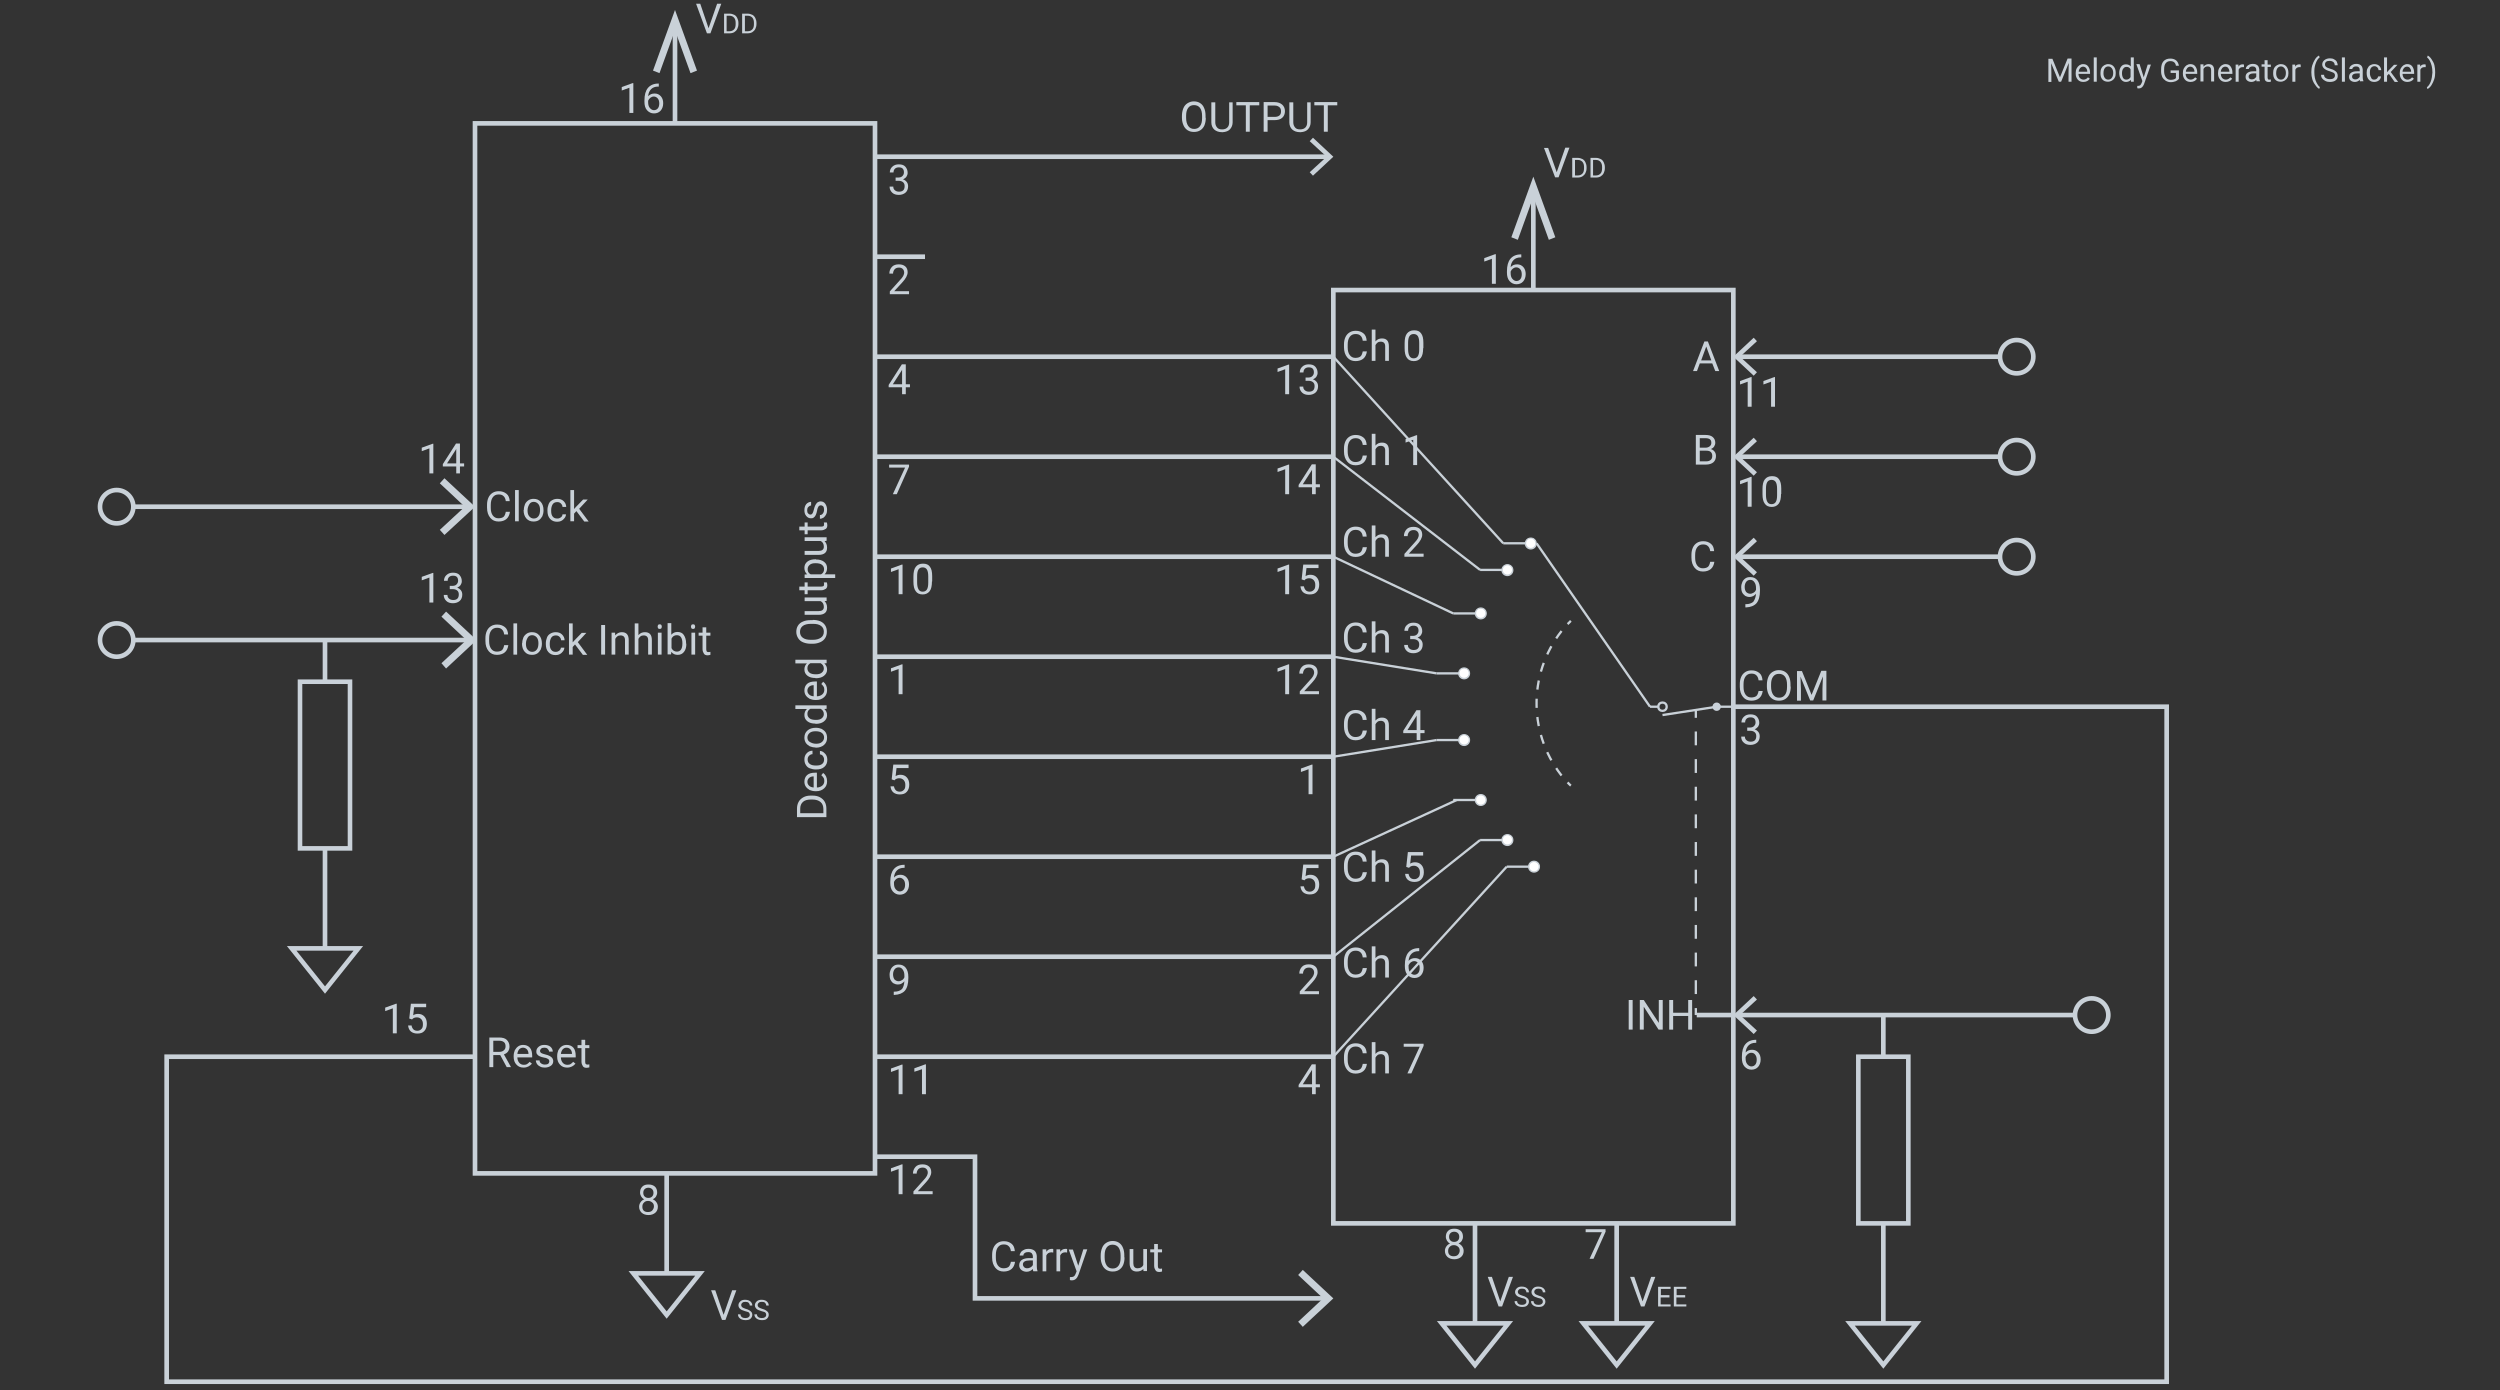 <?xml version="1.0" encoding="utf-8"?>
<!-- Generator: Adobe Illustrator 27.4.1, SVG Export Plug-In . SVG Version: 6.00 Build 0)  -->
<svg version="1.1" xmlns="http://www.w3.org/2000/svg" xmlns:xlink="http://www.w3.org/1999/xlink" x="0px" y="0px"
	 viewBox="0 0 1080 600.5" style="enable-background:new 0 0 1080 600.5;" xml:space="preserve">
<rect x="0" y="0" width="1080" height="600.5" fill="#333333" stroke="none"/>
<style type="text/css">
	.st0{fill:none;stroke:#C9D1D9;stroke-width:1.98;stroke-miterlimit:10;}
	.st1{fill:none;stroke:#C9D1D8;stroke-width:2;stroke-miterlimit:10;}
	.st2{fill:#C9D1D8;}
	.st3{fill:none;stroke:#C9D1D8;stroke-miterlimit:10;}
	.st4{fill:none;stroke:#C9D1D8;stroke-miterlimit:10;stroke-dasharray:0,0,3.96,3.96;}
	.st5{fill:#FFFFFF;}
	.st6{fill:none;stroke:#C9D1D8;stroke-miterlimit:10;stroke-dasharray:0,0,5.97,5.97;}
	.st7{fill:none;stroke:#C9D1D9;stroke-miterlimit:10;}
	.st8{fill:#C9D1D9;}
	.st9{enable-background:new    ;}
</style>
<g id="Ebene_1">
	<g id="Ebene_1_00000026875229278616407470000007129395332193523112_">
		<polygon class="st0" points="288,550.1 302.4,550.1 295.2,559.1 288,568.1 280.8,559.1 273.6,550.1 		"/>
		<rect x="802.8" y="456.5" class="st0" width="21.6" height="72"/>
	</g>
	<g id="Text">
		<rect x="205.2" y="53.3" class="st1" width="172.8" height="453.6"/>
		<g>
			<line class="st1" x1="57.6" y1="276.5" x2="202.7" y2="276.5"/>
			<polygon class="st2" points="192.7,288.8 190.7,286.5 201.5,276.5 190.7,266.4 192.7,264.2 205.9,276.5 			"/>
		</g>
		<g>
			<line class="st1" x1="56.9" y1="218.9" x2="201.9" y2="218.9"/>
			<polygon class="st2" points="192,231.1 190,228.9 200.8,218.9 190,208.8 192,206.6 205.2,218.9 			"/>
		</g>
		<g>
			<line class="st1" x1="291.6" y1="53.3" x2="291.6" y2="12.8"/>
			<polygon class="st2" points="301.1,30.5 298.3,31.6 291.6,13.1 284.9,31.6 282.1,30.5 291.6,4.3 			"/>
		</g>
		<line class="st1" x1="288" y1="506.9" x2="288" y2="550.1"/>
		<g>
			<path class="st1" d="M572.8,560.9H421.2v-61.2H378"/>
			<polygon class="st2" points="562.8,548.6 560.8,550.8 571.6,560.9 560.8,571 562.8,573.2 576,560.9 			"/>
		</g>
		<rect x="576" y="125.3" class="st1" width="172.8" height="403.2"/>
		<g>
			<line class="st1" x1="864" y1="154.1" x2="751" y2="154.1"/>
			<polygon class="st2" points="757.6,145.9 759,147.4 751.7,154.1 759,160.8 757.6,162.3 748.8,154.1 			"/>
		</g>
		<g>
			<line class="st1" x1="864" y1="197.3" x2="751" y2="197.3"/>
			<polygon class="st2" points="757.6,189.1 759,190.6 751.7,197.3 759,204 757.6,205.5 748.8,197.3 			"/>
		</g>
		<g>
			<line class="st1" x1="864" y1="240.5" x2="751" y2="240.5"/>
			<polygon class="st2" points="757.6,232.3 759,233.8 751.7,240.5 759,247.2 757.6,248.7 748.8,240.5 			"/>
		</g>
		<g>
			<line class="st1" x1="662.4" y1="125.3" x2="662.4" y2="84.8"/>
			<polygon class="st2" points="671.9,102.5 669.1,103.6 662.4,85.1 655.7,103.6 652.9,102.5 662.4,76.3 			"/>
		</g>
		<line class="st1" x1="698.4" y1="528.5" x2="698.4" y2="571.7"/>
		<g>
			<line class="st1" x1="896.4" y1="438.5" x2="751" y2="438.5"/>
			<polygon class="st2" points="757.6,430.3 759,431.8 751.7,438.5 759,445.2 757.6,446.7 748.8,438.5 			"/>
		</g>
		<g>
			<path class="st3" d="M678.6,268.2c-0.5,0.5-0.9,1-1.4,1.4"/>
			<path class="st4" d="M674.6,272.6c-14.8,18.8-14.4,45.6,1.2,63.9"/>
			<path class="st3" d="M677.2,338c0.5,0.5,0.9,1,1.4,1.4"/>
		</g>
		<line class="st3" x1="650.9" y1="374.4" x2="576" y2="456.5"/>
		<line class="st3" x1="576" y1="413.3" x2="639.4" y2="362.9"/>
		<line class="st3" x1="576" y1="370.1" x2="629.3" y2="345.6"/>
		<line class="st3" x1="576" y1="326.9" x2="620.6" y2="319.7"/>
		<line class="st3" x1="576" y1="283.7" x2="620.6" y2="290.9"/>
		<line class="st3" x1="576" y1="240.5" x2="627.8" y2="265"/>
		<line class="st3" x1="576" y1="197.3" x2="639.4" y2="246.2"/>
		<line class="st3" x1="576" y1="154.1" x2="649.4" y2="234.7"/>
		<g>
			<line class="st3" x1="662.8" y1="374.4" x2="650.9" y2="374.4"/>
			<g>
				<circle class="st5" cx="662.7" cy="374.4" r="2.3"/>
				<path class="st2" d="M662.7,371.8c-1.4,0-2.6,1.1-2.6,2.6s1.2,2.6,2.6,2.6s2.6-1.1,2.6-2.6S664.1,371.8,662.7,371.8
					S664.1,371.8,662.7,371.8z M662.7,376.4c-1.1,0-2-0.9-2-2s0.9-2,2-2s2,0.9,2,2S663.8,376.4,662.7,376.4S663.8,376.4,662.7,376.4
					z"/>
			</g>
		</g>
		<g>
			<line class="st3" x1="651.3" y1="362.9" x2="639.4" y2="362.9"/>
			<g>
				<circle class="st5" cx="651.2" cy="362.9" r="2.3"/>
				<path class="st2" d="M651.2,360.3c-1.4,0-2.6,1.1-2.6,2.6s1.2,2.6,2.6,2.6s2.6-1.1,2.6-2.6S652.6,360.3,651.2,360.3
					S652.6,360.3,651.2,360.3z M651.2,364.8c-1.1,0-2-0.9-2-2s0.9-2,2-2s2,0.9,2,2S652.3,364.8,651.2,364.8S652.3,364.8,651.2,364.8
					z"/>
			</g>
		</g>
		<g>
			<line class="st3" x1="639.8" y1="345.6" x2="627.8" y2="345.6"/>
			<g>
				<path class="st5" d="M639.7,343.3c1.2,0,2.3,1,2.3,2.3s-1,2.3-2.3,2.3s-2.3-1-2.3-2.3S638.4,343.3,639.7,343.3z"/>
				<path class="st2" d="M639.7,343c-1.4,0-2.6,1.1-2.6,2.6s1.2,2.6,2.6,2.6s2.6-1.1,2.6-2.6S641.1,343,639.7,343
					S641.1,343,639.7,343z M639.7,347.6c-1.1,0-2-0.9-2-2s0.9-2,2-2s2,0.9,2,2S640.8,347.6,639.7,347.6S640.8,347.6,639.7,347.6z"/>
			</g>
		</g>
		<g>
			<line class="st3" x1="632.6" y1="319.7" x2="620.6" y2="319.7"/>
			<g>
				<path class="st5" d="M632.5,317.4c1.2,0,2.3,1,2.3,2.3s-1,2.3-2.3,2.3s-2.3-1-2.3-2.3S631.2,317.4,632.5,317.4z"/>
				<path class="st2" d="M632.5,317.1c-1.4,0-2.6,1.1-2.6,2.6s1.2,2.6,2.6,2.6s2.6-1.1,2.6-2.6S633.9,317.1,632.5,317.1
					S633.9,317.1,632.5,317.1z M632.5,321.6c-1.1,0-2-0.9-2-2s0.9-2,2-2s2,0.9,2,2S633.6,321.6,632.5,321.6S633.6,321.6,632.5,321.6
					z"/>
			</g>
		</g>
		<g>
			<line class="st3" x1="632.6" y1="290.9" x2="620.6" y2="290.9"/>
			<g>
				<path class="st5" d="M632.5,288.6c1.2,0,2.3,1,2.3,2.3s-1,2.3-2.3,2.3s-2.3-1-2.3-2.3S631.2,288.6,632.5,288.6z"/>
				<path class="st2" d="M632.5,288.3c-1.4,0-2.6,1.1-2.6,2.6s1.2,2.6,2.6,2.6s2.6-1.1,2.6-2.6S633.9,288.3,632.5,288.3
					S633.9,288.3,632.5,288.3z M632.5,292.8c-1.1,0-2-0.9-2-2s0.9-2,2-2s2,0.9,2,2S633.6,292.8,632.5,292.8S633.6,292.8,632.5,292.8
					z"/>
			</g>
		</g>
		<g>
			<line class="st3" x1="639.8" y1="265" x2="627.8" y2="265"/>
			<g>
				<path class="st5" d="M639.7,262.7c1.2,0,2.3,1,2.3,2.3s-1,2.3-2.3,2.3s-2.3-1-2.3-2.3S638.4,262.7,639.7,262.7z"/>
				<path class="st2" d="M639.7,262.4c-1.4,0-2.6,1.1-2.6,2.6s1.2,2.6,2.6,2.6s2.6-1.1,2.6-2.6S641.1,262.4,639.7,262.4
					S641.1,262.4,639.7,262.4z M639.7,266.9c-1.1,0-2-0.9-2-2s0.9-2,2-2s2,0.9,2,2S640.8,266.9,639.7,266.9S640.8,266.9,639.7,266.9
					z"/>
			</g>
		</g>
		<g>
			<line class="st3" x1="651.3" y1="246.2" x2="639.4" y2="246.2"/>
			<g>
				<circle class="st5" cx="651.2" cy="246.2" r="2.3"/>
				<path class="st2" d="M651.2,243.7c-1.4,0-2.6,1.1-2.6,2.6s1.2,2.6,2.6,2.6s2.6-1.1,2.6-2.6S652.6,243.7,651.2,243.7
					S652.6,243.7,651.2,243.7z M651.2,248.2c-1.1,0-2-0.9-2-2s0.9-2,2-2s2,0.9,2,2S652.3,248.2,651.2,248.2S652.3,248.2,651.2,248.2
					z"/>
			</g>
		</g>
		<g>
			<line class="st3" x1="661.4" y1="234.7" x2="649.4" y2="234.7"/>
			<g>
				<circle class="st5" cx="661.3" cy="234.7" r="2.3"/>
				<path class="st2" d="M661.3,232.2c-1.4,0-2.6,1.1-2.6,2.6s1.2,2.6,2.6,2.6s2.6-1.1,2.6-2.6S662.7,232.2,661.3,232.2
					S662.7,232.2,661.3,232.2z M661.3,236.7c-1.1,0-2-0.9-2-2s0.9-2,2-2s2,0.9,2,2S662.4,236.7,661.3,236.7S662.4,236.7,661.3,236.7
					z"/>
			</g>
		</g>
		<line class="st3" x1="748.8" y1="305.3" x2="741.6" y2="305.3"/>
		<line class="st3" x1="663.8" y1="234.7" x2="712.8" y2="305.3"/>
		<line class="st3" x1="718.2" y1="308.9" x2="741.6" y2="305.3"/>
		<g>
			<line class="st3" x1="732.6" y1="307.1" x2="732.6" y2="310.1"/>
			<line class="st6" x1="732.6" y1="316" x2="732.6" y2="432.5"/>
			<line class="st3" x1="732.6" y1="435.5" x2="732.6" y2="438.5"/>
		</g>
		<line class="st1" x1="748.8" y1="438.5" x2="733" y2="438.5"/>
		<line class="st1" x1="637.2" y1="528.5" x2="637.2" y2="571.7"/>
		<polygon class="st0" points="698.4,571.7 712.8,571.7 705.6,580.7 698.4,589.7 691.2,580.7 684,571.7 		"/>
		<line class="st1" x1="378" y1="154.1" x2="576" y2="154.1"/>
		<line class="st1" x1="378" y1="197.3" x2="576" y2="197.3"/>
		<line class="st1" x1="378" y1="240.5" x2="576" y2="240.5"/>
		<line class="st1" x1="378" y1="283.7" x2="576" y2="283.7"/>
		<line class="st1" x1="378" y1="326.9" x2="576" y2="326.9"/>
		<line class="st1" x1="378" y1="370.1" x2="576" y2="370.1"/>
		<line class="st1" x1="378" y1="413.3" x2="576" y2="413.3"/>
		<line class="st1" x1="378" y1="456.5" x2="576" y2="456.5"/>
		<g>
			<line class="st1" x1="378" y1="67.7" x2="573.8" y2="67.7"/>
			<polygon class="st2" points="567.2,75.9 565.8,74.4 573.1,67.7 565.8,61 567.2,59.5 576,67.7 			"/>
		</g>
		<line class="st1" x1="378" y1="110.9" x2="399.6" y2="110.9"/>
		<polygon class="st0" points="637.2,571.7 651.6,571.7 644.4,580.7 637.2,589.7 630,580.7 622.8,571.7 		"/>
		<line class="st1" x1="813.6" y1="528.5" x2="813.6" y2="571.7"/>
		<polygon class="st0" points="813.6,571.7 828,571.7 820.8,580.7 813.6,589.7 806.4,580.7 799.2,571.7 		"/>
		<line class="st1" x1="813.6" y1="438.5" x2="813.6" y2="456.5"/>
		<circle class="st1" cx="903.6" cy="438.5" r="7.2"/>
		<circle class="st1" cx="871.2" cy="154.1" r="7.2"/>
		<circle class="st1" cx="871.2" cy="197.3" r="7.2"/>
		<circle class="st1" cx="871.2" cy="240.5" r="7.2"/>
		<rect x="129.6" y="294.5" class="st0" width="21.6" height="72"/>
		<line class="st1" x1="140.4" y1="366.5" x2="140.4" y2="409.7"/>
		<polygon class="st0" points="140.4,409.7 126,409.7 133.2,418.7 140.4,427.7 147.6,418.7 154.8,409.7 		"/>
		<line class="st1" x1="140.4" y1="276.5" x2="140.4" y2="294.5"/>
		<circle class="st1" cx="50.4" cy="276.5" r="7.2"/>
		<circle class="st1" cx="50.4" cy="218.9" r="7.2"/>
		<circle class="st7" cx="718.2" cy="305.3" r="1.8"/>
		<line class="st7" x1="712.8" y1="305.3" x2="716.4" y2="305.3"/>
		<path class="st8" d="M741.6,303.5c-1,0-1.8,0.8-1.8,1.8s0.8,1.8,1.8,1.8s1.8-0.8,1.8-1.8S742.6,303.5,741.6,303.5L741.6,303.5z"/>
	</g>
	<polyline class="st1" points="748.8,305.3 936,305.3 936,596.9 72,596.9 72,456.5 205.2,456.5 	"/>
</g>
<g id="Ebene_2">
	<g class="st9">
		<path class="st2" d="M171.3,446.4h-1.6v-10.8l-3.3,1.2v-1.5l4.7-1.7h0.3V446.4z"/>
		<path class="st2" d="M176.8,440l0.7-6.4h6.6v1.5h-5.2l-0.4,3.5c0.6-0.4,1.3-0.6,2.1-0.6c1.2,0,2.1,0.4,2.8,1.2
			c0.7,0.8,1,1.8,1,3.1c0,1.3-0.4,2.4-1.1,3.1c-0.7,0.8-1.7,1.1-3,1.1c-1.1,0-2.1-0.3-2.8-0.9s-1.1-1.5-1.2-2.6h1.5
			c0.1,0.7,0.4,1.3,0.8,1.7s1,0.6,1.7,0.6c0.8,0,1.3-0.3,1.8-0.8s0.6-1.2,0.6-2.1c0-0.9-0.2-1.5-0.7-2.1c-0.5-0.5-1.1-0.8-1.9-0.8
			c-0.7,0-1.3,0.2-1.7,0.5l-0.4,0.4L176.8,440z"/>
	</g>
	<g class="st9">
		<path class="st2" d="M187.1,260.3h-1.6v-10.8l-3.3,1.2v-1.5l4.7-1.7h0.3V260.3z"/>
		<path class="st2" d="M194.2,253.1h1.2c0.8,0,1.4-0.2,1.8-0.6s0.7-0.9,0.7-1.6c0-1.5-0.7-2.2-2.2-2.2c-0.7,0-1.3,0.2-1.7,0.6
			c-0.4,0.4-0.6,0.9-0.6,1.6h-1.6c0-1,0.4-1.9,1.1-2.5c0.7-0.7,1.7-1,2.8-1c1.2,0,2.2,0.3,2.8,1s1,1.5,1,2.7c0,0.6-0.2,1.1-0.5,1.6
			s-0.9,0.9-1.5,1.2c0.7,0.2,1.2,0.6,1.6,1.1s0.6,1.1,0.6,1.9c0,1.1-0.4,2.1-1.1,2.7s-1.7,1-2.9,1s-2.2-0.3-2.9-1s-1.1-1.5-1.1-2.6
			h1.6c0,0.7,0.2,1.2,0.7,1.6s1,0.6,1.8,0.6c0.8,0,1.4-0.2,1.8-0.6s0.6-1,0.6-1.8c0-0.7-0.2-1.3-0.7-1.7s-1.1-0.6-2-0.6h-1.2V253.1z
			"/>
	</g>
	<g class="st9">
		<path class="st2" d="M187.1,204.5h-1.6v-10.8l-3.3,1.2v-1.5l4.7-1.7h0.3V204.5z"/>
		<path class="st2" d="M198.7,200.2h1.8v1.3h-1.8v3h-1.6v-3h-5.8v-1l5.7-8.9h1.7V200.2z M193.1,200.2h4v-6.3l-0.2,0.4L193.1,200.2z"
			/>
	</g>
	<g class="st9">
		<path class="st2" d="M391.3,166h1.8v1.3h-1.8v3h-1.6v-3h-5.8v-1l5.7-8.9h1.7V166z M385.7,166h4v-6.3l-0.2,0.4L385.7,166z"/>
	</g>
	<g class="st9">
		<path class="st2" d="M392.7,201.6l-5.3,11.9h-1.7L391,202h-6.9v-1.3h8.6V201.6z"/>
	</g>
	<g class="st9">
		<path class="st2" d="M389.8,256.7h-1.6v-10.8l-3.3,1.2v-1.5l4.7-1.7h0.3V256.7z"/>
		<path class="st2" d="M402.6,251.2c0,1.9-0.3,3.3-1,4.2s-1.7,1.4-3,1.4c-1.4,0-2.4-0.5-3-1.4c-0.7-0.9-1-2.3-1-4.1v-2.2
			c0-1.9,0.3-3.3,1-4.2s1.7-1.4,3.1-1.4c1.4,0,2.4,0.4,3,1.3c0.7,0.9,1,2.2,1,4.1V251.2z M401,249c0-1.4-0.2-2.4-0.6-3
			s-1-0.9-1.8-0.9c-0.8,0-1.4,0.3-1.8,0.9s-0.6,1.6-0.6,2.9v2.6c0,1.4,0.2,2.4,0.6,3.1c0.4,0.7,1,1,1.8,1c0.8,0,1.4-0.3,1.8-0.9
			s0.6-1.6,0.6-2.9V249z"/>
	</g>
	<g class="st9">
		<path class="st2" d="M389.8,299.9h-1.6V289l-3.3,1.2v-1.5l4.7-1.7h0.3V299.9z"/>
	</g>
	<g class="st9">
		<path class="st2" d="M385.2,336.7l0.7-6.4h6.6v1.5h-5.2l-0.4,3.5c0.6-0.4,1.3-0.6,2.1-0.6c1.2,0,2.1,0.4,2.8,1.2
			c0.7,0.8,1,1.8,1,3.1c0,1.3-0.4,2.4-1.1,3.1c-0.7,0.8-1.7,1.1-3,1.1c-1.1,0-2.1-0.3-2.8-0.9s-1.1-1.5-1.2-2.6h1.5
			c0.1,0.7,0.4,1.3,0.8,1.7s1,0.6,1.7,0.6c0.8,0,1.3-0.3,1.8-0.8s0.6-1.2,0.6-2.1c0-0.9-0.2-1.5-0.7-2.1c-0.5-0.5-1.1-0.8-1.9-0.8
			c-0.7,0-1.3,0.2-1.7,0.5l-0.4,0.4L385.2,336.7z"/>
	</g>
	<g class="st9">
		<path class="st2" d="M390.8,373.5v1.4h-0.3c-1.3,0-2.3,0.4-3,1.1s-1.2,1.7-1.3,3.1c0.7-0.8,1.6-1.2,2.8-1.2c1.1,0,2,0.4,2.7,1.2
			s1,1.8,1,3c0,1.3-0.4,2.4-1.1,3.2s-1.7,1.2-2.9,1.2c-1.2,0-2.2-0.5-3-1.4c-0.8-0.9-1.1-2.2-1.1-3.6v-0.6c0-2.4,0.5-4.2,1.5-5.4
			c1-1.2,2.5-1.9,4.5-1.9H390.8z M388.7,379.2c-0.6,0-1.1,0.2-1.5,0.5s-0.8,0.8-1,1.3v0.6c0,1.1,0.2,1.9,0.7,2.5s1.1,1,1.8,1
			c0.7,0,1.3-0.3,1.7-0.8s0.6-1.2,0.6-2.1c0-0.9-0.2-1.6-0.6-2.1S389.4,379.2,388.7,379.2z"/>
	</g>
	<g class="st9">
		<path class="st2" d="M390.7,423.9c-0.3,0.4-0.7,0.7-1.2,1s-1,0.4-1.6,0.4c-0.7,0-1.4-0.2-1.9-0.5s-1-0.9-1.3-1.5
			c-0.3-0.7-0.4-1.4-0.4-2.2c0-0.9,0.2-1.6,0.5-2.3s0.8-1.2,1.4-1.6s1.3-0.5,2.1-0.5c1.3,0,2.3,0.5,3,1.4c0.7,0.9,1.1,2.2,1.1,3.9
			v0.5c0,2.5-0.5,4.3-1.5,5.5c-1,1.1-2.5,1.7-4.5,1.8h-0.3v-1.4h0.3c1.3,0,2.4-0.4,3.1-1S390.6,425.3,390.7,423.9z M388.2,423.9
			c0.5,0,1-0.2,1.5-0.5s0.8-0.7,1-1.2v-0.7c0-1.1-0.2-1.9-0.7-2.6s-1-1-1.8-1c-0.7,0-1.3,0.3-1.7,0.8c-0.4,0.5-0.7,1.3-0.7,2.2
			c0,0.9,0.2,1.6,0.6,2.2C386.9,423.6,387.5,423.9,388.2,423.9z"/>
	</g>
	<g class="st9">
		<path class="st2" d="M389.8,472.7h-1.6v-10.8l-3.3,1.2v-1.5l4.7-1.7h0.3V472.7z"/>
		<path class="st2" d="M399.9,472.7h-1.6v-10.8L395,463v-1.5l4.7-1.7h0.3V472.7z"/>
	</g>
	<g class="st9">
		<path class="st2" d="M389.8,515.9h-1.6V505l-3.3,1.2v-1.5l4.7-1.7h0.3V515.9z"/>
		<path class="st2" d="M403,515.9h-8.4v-1.2l4.4-4.9c0.7-0.7,1.1-1.3,1.4-1.8c0.2-0.5,0.4-0.9,0.4-1.4c0-0.7-0.2-1.2-0.6-1.6
			s-0.9-0.6-1.6-0.6c-0.8,0-1.4,0.2-1.9,0.7c-0.4,0.5-0.7,1.1-0.7,1.9h-1.6c0-1.2,0.4-2.1,1.1-2.9s1.8-1.1,3-1.1
			c1.2,0,2.1,0.3,2.8,0.9c0.7,0.6,1,1.5,1,2.5c0,1.3-0.8,2.8-2.4,4.5l-3.4,3.7h6.4V515.9z"/>
	</g>
	<g class="st9">
		<path class="st2" d="M312.6,568l3.7-10.6h1.8l-4.7,12.8h-1.5l-4.7-12.8h1.8L312.6,568z"/>
	</g>
	<g class="st9">
		<path class="st2" d="M321.8,566.4c-1-0.3-1.7-0.6-2.1-1s-0.7-0.9-0.7-1.5c0-0.7,0.3-1.2,0.8-1.7s1.2-0.7,2.1-0.7
			c0.6,0,1.1,0.1,1.6,0.3s0.8,0.5,1.1,0.9s0.4,0.8,0.4,1.3h-1.1c0-0.5-0.2-0.9-0.5-1.2s-0.8-0.4-1.4-0.4c-0.6,0-1,0.1-1.3,0.4
			c-0.3,0.2-0.5,0.6-0.5,1c0,0.3,0.1,0.6,0.4,0.9c0.3,0.2,0.8,0.5,1.5,0.7c0.7,0.2,1.3,0.4,1.7,0.7s0.7,0.5,0.9,0.8s0.3,0.7,0.3,1.1
			c0,0.7-0.3,1.2-0.8,1.7s-1.3,0.6-2.2,0.6c-0.6,0-1.1-0.1-1.6-0.3s-0.9-0.5-1.2-0.9s-0.4-0.8-0.4-1.3h1.1c0,0.5,0.2,0.9,0.6,1.2
			s0.9,0.4,1.5,0.4c0.6,0,1-0.1,1.4-0.4s0.5-0.6,0.5-1s-0.1-0.7-0.4-1S322.6,566.7,321.8,566.4z"/>
		<path class="st2" d="M328.9,566.4c-1-0.3-1.7-0.6-2.1-1s-0.7-0.9-0.7-1.5c0-0.7,0.3-1.2,0.8-1.7s1.2-0.7,2.1-0.7
			c0.6,0,1.1,0.1,1.6,0.3s0.8,0.5,1.1,0.9s0.4,0.8,0.4,1.3h-1.1c0-0.5-0.2-0.9-0.5-1.2s-0.8-0.4-1.4-0.4c-0.6,0-1,0.1-1.3,0.4
			c-0.3,0.2-0.5,0.6-0.5,1c0,0.3,0.1,0.6,0.4,0.9c0.3,0.2,0.8,0.5,1.5,0.7c0.7,0.2,1.3,0.4,1.7,0.7s0.7,0.5,0.9,0.8s0.3,0.7,0.3,1.1
			c0,0.7-0.3,1.2-0.8,1.7s-1.3,0.6-2.2,0.6c-0.6,0-1.1-0.1-1.6-0.3s-0.9-0.5-1.2-0.9s-0.4-0.8-0.4-1.3h1.1c0,0.5,0.2,0.9,0.6,1.2
			s0.9,0.4,1.5,0.4c0.6,0,1-0.1,1.4-0.4s0.5-0.6,0.5-1s-0.1-0.7-0.4-1S329.7,566.7,328.9,566.4z"/>
	</g>
	<g class="st9">
		<path class="st2" d="M220.3,221.1c-0.2,1.4-0.7,2.4-1.5,3.1c-0.8,0.7-2,1.1-3.4,1.1c-1.5,0-2.7-0.5-3.6-1.6s-1.4-2.5-1.4-4.4v-1.2
			c0-1.2,0.2-2.2,0.6-3.1s1-1.6,1.8-2.1c0.8-0.5,1.7-0.7,2.7-0.7c1.4,0,2.4,0.4,3.3,1.1s1.3,1.8,1.4,3.2h-1.7c-0.1-1-0.5-1.8-1-2.2
			c-0.5-0.5-1.2-0.7-2.1-0.7c-1.1,0-1.9,0.4-2.5,1.2s-0.9,1.9-0.9,3.4v1.2c0,1.4,0.3,2.5,0.9,3.3s1.4,1.2,2.4,1.2
			c0.9,0,1.7-0.2,2.2-0.6c0.5-0.4,0.8-1.2,1-2.2H220.3z"/>
		<path class="st2" d="M224.1,225.2h-1.6v-13.5h1.6V225.2z"/>
		<path class="st2" d="M226.3,220.3c0-0.9,0.2-1.8,0.5-2.5s0.9-1.3,1.5-1.7s1.4-0.6,2.2-0.6c1.3,0,2.3,0.4,3.1,1.3s1.2,2.1,1.2,3.6
			v0.1c0,0.9-0.2,1.8-0.5,2.5c-0.4,0.7-0.9,1.3-1.5,1.7s-1.4,0.6-2.3,0.6c-1.3,0-2.3-0.4-3.1-1.3s-1.2-2.1-1.2-3.6V220.3z
			 M227.9,220.5c0,1.1,0.2,1.9,0.7,2.5s1.1,1,2,1c0.8,0,1.5-0.3,2-1c0.5-0.6,0.7-1.6,0.7-2.7c0-1-0.2-1.9-0.7-2.5
			c-0.5-0.6-1.2-1-2-1c-0.8,0-1.5,0.3-1.9,1S227.9,219.3,227.9,220.5z"/>
		<path class="st2" d="M240.8,224c0.6,0,1.1-0.2,1.5-0.5s0.7-0.8,0.7-1.3h1.5c0,0.5-0.2,1.1-0.6,1.6s-0.8,0.9-1.4,1.2
			s-1.2,0.4-1.8,0.4c-1.3,0-2.3-0.4-3.1-1.3c-0.8-0.9-1.1-2-1.1-3.5v-0.3c0-0.9,0.2-1.7,0.5-2.5s0.8-1.3,1.5-1.7s1.4-0.6,2.3-0.6
			c1.1,0,2,0.3,2.7,1s1.1,1.5,1.1,2.5H243c0-0.6-0.3-1.1-0.7-1.5c-0.4-0.4-0.9-0.6-1.6-0.6c-0.8,0-1.5,0.3-1.9,0.9s-0.7,1.5-0.7,2.6
			v0.3c0,1.1,0.2,1.9,0.7,2.5S239.9,224,240.8,224z"/>
		<path class="st2" d="M249,220.8l-1,1.1v3.3h-1.6v-13.5h1.6v8.2l0.9-1l3-3.1h2l-3.7,4l4.1,5.5h-1.9L249,220.8z"/>
	</g>
	<g class="st9">
		<path class="st2" d="M219.6,278.7c-0.2,1.4-0.7,2.4-1.5,3.1c-0.8,0.7-2,1.1-3.4,1.1c-1.5,0-2.7-0.5-3.6-1.6s-1.4-2.5-1.4-4.4v-1.2
			c0-1.2,0.2-2.2,0.6-3.1s1-1.6,1.8-2.1c0.8-0.5,1.7-0.7,2.7-0.7c1.4,0,2.4,0.4,3.3,1.1s1.3,1.8,1.4,3.2h-1.7c-0.1-1-0.5-1.8-1-2.2
			c-0.5-0.5-1.2-0.7-2.1-0.7c-1.1,0-1.9,0.4-2.5,1.2s-0.9,1.9-0.9,3.4v1.2c0,1.4,0.3,2.5,0.9,3.3s1.4,1.2,2.4,1.2
			c0.9,0,1.7-0.2,2.2-0.6c0.5-0.4,0.8-1.2,1-2.2H219.6z"/>
		<path class="st2" d="M223.4,282.8h-1.6v-13.5h1.6V282.8z"/>
		<path class="st2" d="M225.6,277.9c0-0.9,0.2-1.8,0.5-2.5s0.9-1.3,1.5-1.7s1.4-0.6,2.2-0.6c1.3,0,2.3,0.4,3.1,1.3s1.2,2.1,1.2,3.6
			v0.1c0,0.9-0.2,1.8-0.5,2.5c-0.4,0.7-0.9,1.3-1.5,1.7s-1.4,0.6-2.3,0.6c-1.3,0-2.3-0.4-3.1-1.3s-1.2-2.1-1.2-3.6V277.9z
			 M227.2,278.1c0,1.1,0.2,1.9,0.7,2.5s1.1,1,2,1c0.8,0,1.5-0.3,2-1c0.5-0.6,0.7-1.6,0.7-2.7c0-1-0.2-1.9-0.7-2.5
			c-0.5-0.6-1.2-1-2-1c-0.8,0-1.5,0.3-1.9,1S227.2,276.9,227.2,278.1z"/>
		<path class="st2" d="M240.1,281.6c0.6,0,1.1-0.2,1.5-0.5s0.7-0.8,0.7-1.3h1.5c0,0.5-0.2,1.1-0.6,1.6s-0.8,0.9-1.4,1.2
			s-1.2,0.4-1.8,0.4c-1.3,0-2.3-0.4-3.1-1.3c-0.8-0.9-1.1-2-1.1-3.5v-0.3c0-0.9,0.2-1.7,0.5-2.5s0.8-1.3,1.5-1.7s1.4-0.6,2.3-0.6
			c1.1,0,2,0.3,2.7,1s1.1,1.5,1.1,2.5h-1.5c0-0.6-0.3-1.1-0.7-1.5c-0.4-0.4-0.9-0.6-1.6-0.6c-0.8,0-1.5,0.3-1.9,0.9
			s-0.7,1.5-0.7,2.6v0.3c0,1.1,0.2,1.9,0.7,2.5S239.3,281.6,240.1,281.6z"/>
		<path class="st2" d="M248.4,278.4l-1,1.1v3.3h-1.6v-13.5h1.6v8.2l0.9-1l3-3.1h2l-3.7,4l4.1,5.5h-1.9L248.4,278.4z"/>
		<path class="st2" d="M261.4,282.8h-1.7V270h1.7V282.8z"/>
		<path class="st2" d="M265.7,273.3l0.1,1.2c0.7-0.9,1.7-1.4,2.8-1.4c2,0,3,1.1,3,3.4v6.3H270v-6.3c0-0.7-0.2-1.2-0.5-1.5
			s-0.8-0.5-1.4-0.5c-0.5,0-1,0.1-1.4,0.4s-0.7,0.7-0.9,1.1v6.8h-1.6v-9.5H265.7z"/>
		<path class="st2" d="M275.8,274.4c0.7-0.9,1.7-1.3,2.8-1.3c2,0,3,1.1,3,3.4v6.3H280v-6.3c0-0.7-0.2-1.2-0.5-1.5s-0.8-0.5-1.4-0.5
			c-0.5,0-1,0.1-1.4,0.4s-0.7,0.7-0.9,1.1v6.8h-1.6v-13.5h1.6V274.4z"/>
		<path class="st2" d="M284.1,270.7c0-0.3,0.1-0.5,0.2-0.7s0.4-0.3,0.7-0.3s0.6,0.1,0.7,0.3s0.2,0.4,0.2,0.7s-0.1,0.5-0.2,0.7
			s-0.4,0.3-0.7,0.3s-0.6-0.1-0.7-0.3S284.1,271,284.1,270.7z M285.8,282.8h-1.6v-9.5h1.6V282.8z"/>
		<path class="st2" d="M296.5,278.1c0,1.5-0.3,2.6-1,3.5s-1.6,1.3-2.7,1.3c-1.2,0-2.1-0.4-2.8-1.3l-0.1,1.1h-1.5v-13.5h1.6v5
			c0.7-0.8,1.6-1.2,2.7-1.2s2.1,0.4,2.7,1.3s1,2.1,1,3.6V278.1z M294.8,277.9c0-1.1-0.2-2-0.6-2.6s-1-0.9-1.8-0.9
			c-1.1,0-1.8,0.5-2.3,1.5v4.1c0.5,1,1.3,1.5,2.3,1.5c0.8,0,1.4-0.3,1.8-0.9S294.8,279.2,294.8,277.9z"/>
		<path class="st2" d="M298.5,270.7c0-0.3,0.1-0.5,0.2-0.7s0.4-0.3,0.7-0.3s0.6,0.1,0.7,0.3s0.2,0.4,0.2,0.7s-0.1,0.5-0.2,0.7
			s-0.4,0.3-0.7,0.3s-0.6-0.1-0.7-0.3S298.5,271,298.5,270.7z M300.3,282.8h-1.6v-9.5h1.6V282.8z"/>
		<path class="st2" d="M305.1,271v2.3h1.8v1.3h-1.8v5.9c0,0.4,0.1,0.7,0.2,0.9s0.4,0.3,0.8,0.3c0.2,0,0.4,0,0.8-0.1v1.3
			c-0.4,0.1-0.8,0.2-1.2,0.2c-0.7,0-1.3-0.2-1.6-0.7s-0.6-1.1-0.6-1.9v-5.9h-1.7v-1.3h1.7V271H305.1z"/>
	</g>
	<g class="st9">
		<path class="st2" d="M216.1,455.8h-3v5.2h-1.7v-12.8h4.2c1.4,0,2.6,0.3,3.3,1s1.2,1.6,1.2,2.9c0,0.8-0.2,1.5-0.6,2.1s-1,1-1.8,1.3
			l3,5.4v0.1h-1.8L216.1,455.8z M213.1,454.4h2.6c0.8,0,1.5-0.2,2-0.7c0.5-0.4,0.7-1,0.7-1.7c0-0.8-0.2-1.4-0.7-1.8
			c-0.5-0.4-1.2-0.6-2-0.6h-2.6V454.4z"/>
		<path class="st2" d="M226.2,461.2c-1.3,0-2.3-0.4-3.1-1.3c-0.8-0.8-1.2-2-1.2-3.4v-0.3c0-0.9,0.2-1.8,0.5-2.5
			c0.4-0.7,0.9-1.3,1.5-1.7c0.6-0.4,1.3-0.6,2.1-0.6c1.2,0,2.2,0.4,2.9,1.2s1,2,1,3.5v0.7h-6.4c0,0.9,0.3,1.7,0.8,2.3
			c0.5,0.6,1.2,0.9,2,0.9c0.6,0,1.1-0.1,1.5-0.4s0.7-0.5,1-0.9l1,0.8C228.9,460.5,227.8,461.2,226.2,461.2z M226,452.6
			c-0.7,0-1.2,0.2-1.7,0.7c-0.4,0.5-0.7,1.1-0.8,2h4.8v-0.1c0-0.8-0.3-1.5-0.7-1.9C227.2,452.9,226.6,452.6,226,452.6z"/>
		<path class="st2" d="M237.3,458.5c0-0.4-0.2-0.8-0.5-1c-0.3-0.2-0.9-0.5-1.7-0.6s-1.5-0.4-2-0.6s-0.8-0.5-1.1-0.9
			s-0.3-0.7-0.3-1.2c0-0.8,0.3-1.4,1-2s1.5-0.8,2.5-0.8c1.1,0,2,0.3,2.6,0.8s1,1.3,1,2.1h-1.6c0-0.4-0.2-0.8-0.6-1.2
			s-0.9-0.5-1.4-0.5c-0.6,0-1.1,0.1-1.4,0.4s-0.5,0.6-0.5,1c0,0.4,0.2,0.7,0.5,0.9s0.9,0.4,1.7,0.6s1.5,0.4,2,0.7s0.9,0.6,1.1,0.9
			c0.2,0.4,0.4,0.8,0.4,1.3c0,0.8-0.3,1.5-1,2c-0.7,0.5-1.6,0.8-2.6,0.8c-0.8,0-1.4-0.1-2-0.4s-1-0.6-1.4-1.1
			c-0.3-0.5-0.5-1-0.5-1.6h1.6c0,0.5,0.2,1,0.7,1.3c0.4,0.3,0.9,0.5,1.6,0.5c0.6,0,1.1-0.1,1.5-0.4
			C237.1,459.2,237.3,458.9,237.3,458.5z"/>
		<path class="st2" d="M245,461.2c-1.3,0-2.3-0.4-3.1-1.3c-0.8-0.8-1.2-2-1.2-3.4v-0.3c0-0.9,0.2-1.8,0.5-2.5
			c0.4-0.7,0.9-1.3,1.5-1.7c0.6-0.4,1.3-0.6,2.1-0.6c1.2,0,2.2,0.4,2.9,1.2s1,2,1,3.5v0.7h-6.4c0,0.9,0.3,1.7,0.8,2.3
			c0.5,0.6,1.2,0.9,2,0.9c0.6,0,1.1-0.1,1.5-0.4s0.7-0.5,1-0.9l1,0.8C247.8,460.5,246.6,461.2,245,461.2z M244.8,452.6
			c-0.7,0-1.2,0.2-1.7,0.7c-0.4,0.5-0.7,1.1-0.8,2h4.8v-0.1c0-0.8-0.3-1.5-0.7-1.9C246,452.9,245.5,452.6,244.8,452.6z"/>
		<path class="st2" d="M252.8,449.2v2.3h1.8v1.3h-1.8v5.9c0,0.4,0.1,0.7,0.2,0.9c0.2,0.2,0.4,0.3,0.8,0.3c0.2,0,0.4,0,0.8-0.1v1.3
			c-0.4,0.1-0.8,0.2-1.2,0.2c-0.7,0-1.3-0.2-1.6-0.7s-0.6-1.1-0.6-1.9v-5.9h-1.7v-1.3h1.7v-2.3H252.8z"/>
	</g>
	<g class="st9">
		<path class="st2" d="M438.5,545.1c-0.2,1.4-0.7,2.4-1.5,3.1c-0.8,0.7-2,1.1-3.4,1.1c-1.5,0-2.7-0.5-3.6-1.6s-1.4-2.5-1.4-4.4v-1.2
			c0-1.2,0.2-2.2,0.6-3.1s1-1.6,1.8-2.1c0.8-0.5,1.7-0.7,2.7-0.7c1.4,0,2.4,0.4,3.3,1.1s1.3,1.8,1.4,3.2h-1.7c-0.1-1-0.5-1.8-1-2.2
			c-0.5-0.5-1.2-0.7-2.1-0.7c-1.1,0-1.9,0.4-2.5,1.2s-0.9,1.9-0.9,3.4v1.2c0,1.4,0.3,2.5,0.9,3.3s1.4,1.2,2.4,1.2
			c0.9,0,1.7-0.2,2.2-0.6c0.5-0.4,0.8-1.2,1-2.2H438.5z"/>
		<path class="st2" d="M446.4,549.2c-0.1-0.2-0.2-0.5-0.2-1c-0.8,0.8-1.7,1.2-2.7,1.2c-0.9,0-1.7-0.3-2.3-0.8s-0.9-1.2-0.9-2
			c0-1,0.4-1.8,1.1-2.3s1.8-0.8,3.2-0.8h1.6v-0.7c0-0.6-0.2-1-0.5-1.4c-0.3-0.3-0.8-0.5-1.5-0.5c-0.6,0-1.1,0.1-1.5,0.4
			s-0.6,0.6-0.6,1.1h-1.6c0-0.5,0.2-0.9,0.5-1.4s0.8-0.8,1.4-1.1s1.2-0.4,1.9-0.4c1.1,0,2,0.3,2.6,0.8s0.9,1.3,1,2.3v4.4
			c0,0.9,0.1,1.6,0.3,2.1v0.1H446.4z M443.7,547.9c0.5,0,1-0.1,1.5-0.4s0.8-0.6,1-1v-2h-1.3c-2,0-3,0.6-3,1.7c0,0.5,0.2,0.9,0.5,1.2
			S443.2,547.9,443.7,547.9z"/>
		<path class="st2" d="M455,541.1c-0.2,0-0.5-0.1-0.8-0.1c-1.1,0-1.8,0.5-2.2,1.4v6.8h-1.6v-9.5h1.6l0,1.1c0.5-0.8,1.3-1.3,2.3-1.3
			c0.3,0,0.6,0,0.7,0.1V541.1z"/>
	</g>
	<g class="st9">
		<path class="st2" d="M461,541.1c-0.2,0-0.5-0.1-0.8-0.1c-1.1,0-1.8,0.5-2.2,1.4v6.8h-1.6v-9.5h1.6l0,1.1c0.5-0.8,1.3-1.3,2.3-1.3
			c0.3,0,0.6,0,0.7,0.1V541.1z"/>
	</g>
	<g class="st9">
		<path class="st2" d="M465.8,546.8l2.2-7.1h1.7l-3.8,11c-0.6,1.6-1.5,2.4-2.8,2.4l-0.3,0l-0.6-0.1v-1.3l0.4,0c0.6,0,1-0.1,1.3-0.3
			s0.6-0.6,0.8-1.2l0.4-1l-3.4-9.4h1.8L465.8,546.8z"/>
		<path class="st2" d="M485.8,543.2c0,1.3-0.2,2.3-0.6,3.3c-0.4,0.9-1,1.6-1.8,2.1s-1.7,0.7-2.7,0.7c-1,0-1.9-0.2-2.7-0.7
			s-1.4-1.2-1.8-2.1c-0.4-0.9-0.7-2-0.7-3.2v-0.9c0-1.2,0.2-2.3,0.6-3.3s1-1.7,1.8-2.2c0.8-0.5,1.7-0.8,2.7-0.8c1,0,1.9,0.2,2.7,0.7
			c0.8,0.5,1.4,1.2,1.8,2.2c0.4,0.9,0.6,2,0.6,3.3V543.2z M484.1,542.4c0-1.5-0.3-2.7-0.9-3.5s-1.5-1.2-2.6-1.2
			c-1.1,0-1.9,0.4-2.5,1.2s-0.9,1.9-0.9,3.4v0.9c0,1.5,0.3,2.6,0.9,3.5s1.5,1.3,2.6,1.3c1.1,0,1.9-0.4,2.5-1.2s0.9-1.9,0.9-3.4
			V542.4z"/>
		<path class="st2" d="M493.9,548.2c-0.6,0.7-1.6,1.1-2.8,1.1c-1,0-1.8-0.3-2.3-0.9c-0.5-0.6-0.8-1.5-0.8-2.6v-6.2h1.6v6.1
			c0,1.4,0.6,2.2,1.8,2.2c1.2,0,2.1-0.5,2.5-1.4v-6.9h1.6v9.5H494L493.9,548.2z"/>
		<path class="st2" d="M500.2,537.4v2.3h1.8v1.3h-1.8v5.9c0,0.4,0.1,0.7,0.2,0.9s0.4,0.3,0.8,0.3c0.2,0,0.4,0,0.8-0.1v1.3
			c-0.4,0.1-0.8,0.2-1.2,0.2c-0.7,0-1.3-0.2-1.6-0.7s-0.6-1.1-0.6-1.9v-5.9h-1.7v-1.3h1.7v-2.3H500.2z"/>
	</g>
	<g class="st9">
		<path class="st2" d="M306.1,12.2l3.7-10.6h1.8l-4.7,12.8h-1.5l-4.7-12.8h1.8L306.1,12.2z"/>
	</g>
	<g class="st9">
		<path class="st2" d="M312.8,14.4V5.9h2.4c0.7,0,1.4,0.2,2,0.5s1,0.8,1.3,1.4s0.5,1.3,0.5,2.1v0.5c0,0.8-0.2,1.5-0.5,2.1
			s-0.8,1.1-1.3,1.4s-1.2,0.5-2,0.5H312.8z M313.9,6.8v6.7h1.2c0.9,0,1.5-0.3,2-0.8c0.5-0.5,0.7-1.3,0.7-2.3V9.9
			c0-1-0.2-1.7-0.7-2.3c-0.5-0.5-1.1-0.8-1.9-0.8H313.9z"/>
		<path class="st2" d="M320.6,14.4V5.9h2.4c0.7,0,1.4,0.2,2,0.5s1,0.8,1.3,1.4s0.5,1.3,0.5,2.1v0.5c0,0.8-0.2,1.5-0.5,2.1
			s-0.8,1.1-1.3,1.4s-1.2,0.5-2,0.5H320.6z M321.8,6.8v6.7h1.2c0.9,0,1.5-0.3,2-0.8c0.5-0.5,0.7-1.3,0.7-2.3V9.9
			c0-1-0.2-1.7-0.7-2.3c-0.5-0.5-1.1-0.8-1.9-0.8H321.8z"/>
	</g>
	<g class="st9">
		<path class="st2" d="M590.5,151.8c-0.2,1.4-0.7,2.4-1.5,3.1c-0.8,0.7-2,1.1-3.4,1.1c-1.5,0-2.7-0.5-3.6-1.6s-1.4-2.5-1.4-4.4v-1.2
			c0-1.2,0.2-2.2,0.6-3.1s1-1.6,1.8-2.1c0.8-0.5,1.7-0.7,2.7-0.7c1.4,0,2.4,0.4,3.3,1.1s1.3,1.8,1.4,3.2h-1.7c-0.1-1-0.5-1.8-1-2.2
			c-0.5-0.5-1.2-0.7-2.1-0.7c-1.1,0-1.9,0.4-2.5,1.2s-0.9,1.9-0.9,3.4v1.2c0,1.4,0.3,2.5,0.9,3.3s1.4,1.2,2.4,1.2
			c0.9,0,1.7-0.2,2.2-0.6c0.5-0.4,0.8-1.2,1-2.2H590.5z"/>
		<path class="st2" d="M594.2,147.5c0.7-0.9,1.7-1.3,2.8-1.3c2,0,3,1.1,3,3.4v6.3h-1.6v-6.3c0-0.7-0.2-1.2-0.5-1.5s-0.8-0.5-1.4-0.5
			c-0.5,0-1,0.1-1.4,0.4s-0.7,0.7-0.9,1.1v6.8h-1.6v-13.5h1.6V147.5z"/>
		<path class="st2" d="M614.8,150.4c0,1.9-0.3,3.3-1,4.2s-1.7,1.4-3,1.4c-1.4,0-2.4-0.5-3-1.4c-0.7-0.9-1-2.3-1-4.1v-2.2
			c0-1.9,0.3-3.3,1-4.2s1.7-1.4,3.1-1.4c1.4,0,2.4,0.4,3,1.3c0.7,0.9,1,2.2,1,4.1V150.4z M613.1,148.2c0-1.4-0.2-2.4-0.6-3
			s-1-0.9-1.8-0.9c-0.8,0-1.4,0.3-1.8,0.9s-0.6,1.6-0.6,2.9v2.6c0,1.4,0.2,2.4,0.6,3.1c0.4,0.7,1,1,1.8,1c0.8,0,1.4-0.3,1.8-0.9
			s0.6-1.6,0.6-2.9V148.2z"/>
	</g>
	<g class="st9">
		<path class="st2" d="M590.5,196.8c-0.2,1.4-0.7,2.4-1.5,3.1c-0.8,0.7-2,1.1-3.4,1.1c-1.5,0-2.7-0.5-3.6-1.6s-1.4-2.5-1.4-4.4v-1.2
			c0-1.2,0.2-2.2,0.6-3.1s1-1.6,1.8-2.1c0.8-0.5,1.7-0.7,2.7-0.7c1.4,0,2.4,0.4,3.3,1.1s1.3,1.8,1.4,3.2h-1.7c-0.1-1-0.5-1.8-1-2.2
			c-0.5-0.5-1.2-0.7-2.1-0.7c-1.1,0-1.9,0.4-2.5,1.2s-0.9,1.9-0.9,3.4v1.2c0,1.4,0.3,2.5,0.9,3.3s1.4,1.2,2.4,1.2
			c0.9,0,1.7-0.2,2.2-0.6c0.5-0.4,0.8-1.2,1-2.2H590.5z"/>
		<path class="st2" d="M594.2,192.5c0.7-0.9,1.7-1.3,2.8-1.3c2,0,3,1.1,3,3.4v6.3h-1.6v-6.3c0-0.7-0.2-1.2-0.5-1.5s-0.8-0.5-1.4-0.5
			c-0.5,0-1,0.1-1.4,0.4s-0.7,0.7-0.9,1.1v6.8h-1.6v-13.5h1.6V192.5z"/>
		<path class="st2" d="M612.1,200.9h-1.6V190l-3.3,1.2v-1.5l4.7-1.7h0.3V200.9z"/>
	</g>
	<g class="st9">
		<path class="st2" d="M590.5,236.4c-0.2,1.4-0.7,2.4-1.5,3.1c-0.8,0.7-2,1.1-3.4,1.1c-1.5,0-2.7-0.5-3.6-1.6s-1.4-2.5-1.4-4.4v-1.2
			c0-1.2,0.2-2.2,0.6-3.1s1-1.6,1.8-2.1c0.8-0.5,1.7-0.7,2.7-0.7c1.4,0,2.4,0.4,3.3,1.1s1.3,1.8,1.4,3.2h-1.7c-0.1-1-0.5-1.8-1-2.2
			c-0.5-0.5-1.2-0.7-2.1-0.7c-1.1,0-1.9,0.4-2.5,1.2s-0.9,1.9-0.9,3.4v1.2c0,1.4,0.3,2.5,0.9,3.3s1.4,1.2,2.4,1.2
			c0.9,0,1.7-0.2,2.2-0.6c0.5-0.4,0.8-1.2,1-2.2H590.5z"/>
		<path class="st2" d="M594.2,232.1c0.7-0.9,1.7-1.3,2.8-1.3c2,0,3,1.1,3,3.4v6.3h-1.6v-6.3c0-0.7-0.2-1.2-0.5-1.5s-0.8-0.5-1.4-0.5
			c-0.5,0-1,0.1-1.4,0.4s-0.7,0.7-0.9,1.1v6.8h-1.6V227h1.6V232.1z"/>
		<path class="st2" d="M615.1,240.5h-8.4v-1.2l4.4-4.9c0.7-0.7,1.1-1.3,1.4-1.8c0.2-0.5,0.4-0.9,0.4-1.4c0-0.7-0.2-1.2-0.6-1.6
			s-0.9-0.6-1.6-0.6c-0.8,0-1.4,0.2-1.9,0.7c-0.4,0.5-0.7,1.1-0.7,1.9h-1.6c0-1.2,0.4-2.1,1.1-2.9s1.8-1.1,3-1.1
			c1.2,0,2.1,0.3,2.8,0.9c0.7,0.6,1,1.5,1,2.5c0,1.3-0.8,2.8-2.4,4.5l-3.4,3.7h6.4V240.5z"/>
	</g>
	<g class="st9">
		<path class="st2" d="M357.1,353h-12.8v-3.6c0-1.1,0.2-2.1,0.7-3s1.2-1.5,2.1-2c0.9-0.5,2-0.7,3.1-0.7h0.8c1.2,0,2.3,0.2,3.2,0.7
			c0.9,0.5,1.6,1.1,2.1,2c0.5,0.9,0.7,1.9,0.7,3V353z M345.7,351.3h10v-1.8c0-1.3-0.4-2.3-1.2-3c-0.8-0.7-2-1.1-3.5-1.1h-0.7
			c-1.5,0-2.6,0.3-3.4,1c-0.8,0.7-1.2,1.7-1.2,2.9V351.3z"/>
		<path class="st2" d="M357.3,337.5c0,1.3-0.4,2.3-1.3,3.1s-2,1.2-3.4,1.2h-0.3c-0.9,0-1.8-0.2-2.5-0.5c-0.7-0.4-1.3-0.9-1.7-1.5
			c-0.4-0.6-0.6-1.3-0.6-2.1c0-1.2,0.4-2.2,1.2-2.9s2-1,3.5-1h0.7v6.4c0.9,0,1.7-0.3,2.3-0.8c0.6-0.5,0.9-1.2,0.9-2
			c0-0.6-0.1-1.1-0.4-1.5s-0.5-0.7-0.9-1l0.8-1C356.7,334.7,357.3,335.9,357.3,337.5z M348.8,337.7c0,0.7,0.2,1.2,0.7,1.7
			s1.1,0.7,2,0.8v-4.8h-0.1c-0.8,0-1.5,0.3-1.9,0.7S348.8,337,348.8,337.7z"/>
		<path class="st2" d="M356,328.1c0-0.6-0.2-1.1-0.5-1.5s-0.8-0.7-1.3-0.7v-1.5c0.5,0,1.1,0.2,1.6,0.6s0.9,0.8,1.2,1.4
			c0.3,0.6,0.4,1.2,0.4,1.8c0,1.3-0.4,2.3-1.3,3.1c-0.9,0.8-2,1.1-3.5,1.1h-0.3c-0.9,0-1.7-0.2-2.5-0.5s-1.3-0.8-1.7-1.5
			c-0.4-0.6-0.6-1.4-0.6-2.3c0-1.1,0.3-2,1-2.7c0.6-0.7,1.5-1.1,2.5-1.1v1.5c-0.6,0-1.1,0.3-1.5,0.7c-0.4,0.4-0.6,0.9-0.6,1.6
			c0,0.8,0.3,1.5,0.9,1.9c0.6,0.5,1.5,0.7,2.6,0.7h0.3c1.1,0,1.9-0.2,2.5-0.7S356,328.9,356,328.1z"/>
		<path class="st2" d="M352.3,322.9c-0.9,0-1.8-0.2-2.5-0.5c-0.7-0.4-1.3-0.9-1.7-1.5c-0.4-0.7-0.6-1.4-0.6-2.2
			c0-1.3,0.4-2.3,1.3-3.1c0.9-0.8,2.1-1.2,3.6-1.2h0.1c0.9,0,1.8,0.2,2.5,0.5c0.7,0.4,1.3,0.9,1.7,1.5c0.4,0.7,0.6,1.4,0.6,2.3
			c0,1.3-0.4,2.3-1.3,3.1c-0.9,0.8-2.1,1.2-3.6,1.2H352.3z M352.5,321.3c1.1,0,1.9-0.2,2.5-0.7c0.6-0.5,1-1.1,1-2c0-0.8-0.3-1.5-1-2
			c-0.6-0.5-1.6-0.7-2.7-0.7c-1,0-1.9,0.2-2.5,0.7c-0.6,0.5-1,1.2-1,2c0,0.8,0.3,1.5,1,1.9S351.3,321.3,352.5,321.3z"/>
		<path class="st2" d="M352.3,312.6c-1.5,0-2.6-0.3-3.5-1c-0.9-0.7-1.3-1.6-1.3-2.7c0-1.1,0.4-2,1.1-2.6h-5v-1.6h13.5v1.5l-1,0.1
			c0.8,0.7,1.2,1.6,1.2,2.7c0,1.1-0.5,2-1.4,2.7c-0.9,0.7-2.1,1-3.5,1H352.3z M352.5,311c1.1,0,1.9-0.2,2.5-0.7s0.9-1.1,0.9-1.8
			c0-1-0.5-1.8-1.4-2.3h-4.4c-0.9,0.5-1.3,1.2-1.3,2.2c0,0.8,0.3,1.4,0.9,1.9S351.3,311,352.5,311z"/>
		<path class="st2" d="M357.3,298.1c0,1.3-0.4,2.3-1.3,3.1s-2,1.2-3.4,1.2h-0.3c-0.9,0-1.8-0.2-2.5-0.5c-0.7-0.4-1.3-0.9-1.7-1.5
			c-0.4-0.6-0.6-1.3-0.6-2.1c0-1.2,0.4-2.2,1.2-2.9s2-1,3.5-1h0.7v6.4c0.9,0,1.7-0.3,2.3-0.8c0.6-0.5,0.9-1.2,0.9-2
			c0-0.6-0.1-1.1-0.4-1.5s-0.5-0.7-0.9-1l0.8-1C356.7,295.3,357.3,296.5,357.3,298.1z M348.8,298.3c0,0.7,0.2,1.2,0.7,1.7
			s1.1,0.7,2,0.8V296h-0.1c-0.8,0-1.5,0.3-1.9,0.7S348.8,297.6,348.8,298.3z"/>
		<path class="st2" d="M352.3,292.9c-1.5,0-2.6-0.3-3.5-1c-0.9-0.7-1.3-1.6-1.3-2.7c0-1.1,0.4-2,1.1-2.6h-5v-1.6h13.5v1.5l-1,0.1
			c0.8,0.7,1.2,1.6,1.2,2.7c0,1.1-0.5,2-1.4,2.7s-2.1,1-3.5,1H352.3z M352.5,291.3c1.1,0,1.9-0.2,2.5-0.7s0.9-1.1,0.9-1.8
			c0-1-0.5-1.8-1.4-2.3h-4.4c-0.9,0.5-1.3,1.2-1.3,2.2c0,0.8,0.3,1.4,0.9,1.9S351.3,291.3,352.5,291.3z"/>
		<path class="st2" d="M351.1,267.8c1.3,0,2.3,0.2,3.3,0.6c0.9,0.4,1.6,1,2.1,1.8s0.7,1.7,0.7,2.7c0,1-0.2,1.9-0.7,2.7
			s-1.2,1.4-2.1,1.8c-0.9,0.4-2,0.7-3.2,0.7h-0.9c-1.2,0-2.3-0.2-3.3-0.6s-1.7-1-2.2-1.8c-0.5-0.8-0.8-1.7-0.8-2.7
			c0-1,0.2-1.9,0.7-2.7c0.5-0.8,1.2-1.4,2.2-1.8c0.9-0.4,2-0.6,3.3-0.6H351.1z M350.3,269.5c-1.5,0-2.7,0.3-3.5,0.9
			s-1.2,1.5-1.2,2.6c0,1.1,0.4,1.9,1.2,2.5s1.9,0.9,3.4,0.9h0.9c1.5,0,2.6-0.3,3.5-0.9s1.3-1.5,1.3-2.6c0-1.1-0.4-1.9-1.2-2.5
			s-1.9-0.9-3.4-0.9H350.3z"/>
		<path class="st2" d="M356.2,259.7c0.7,0.6,1.1,1.6,1.1,2.8c0,1-0.3,1.8-0.9,2.3c-0.6,0.5-1.5,0.8-2.6,0.8h-6.2v-1.6h6.1
			c1.4,0,2.2-0.6,2.2-1.8c0-1.2-0.5-2.1-1.4-2.5h-6.9v-1.6h9.5v1.5L356.2,259.7z"/>
		<path class="st2" d="M345.3,253.4h2.3v-1.8h1.3v1.8h5.9c0.4,0,0.7-0.1,0.9-0.2s0.3-0.4,0.3-0.8c0-0.2,0-0.4-0.1-0.8h1.3
			c0.1,0.4,0.2,0.8,0.2,1.2c0,0.7-0.2,1.3-0.7,1.6s-1.1,0.6-1.9,0.6h-5.9v1.7h-1.3V255h-2.3V253.4z"/>
		<path class="st2" d="M352.5,241.7c1.4,0,2.6,0.3,3.5,1s1.3,1.6,1.3,2.7c0,1.2-0.4,2.1-1.1,2.7h4.6v1.6h-13.2v-1.5l1.1-0.1
			c-0.8-0.7-1.2-1.6-1.2-2.8c0-1.1,0.4-2,1.3-2.7s2.1-1,3.6-1H352.5z M352.3,243.3c-1.1,0-1.9,0.2-2.5,0.7s-0.9,1.1-0.9,1.9
			c0,1,0.4,1.7,1.3,2.2h4.5c0.9-0.5,1.3-1.2,1.3-2.2c0-0.8-0.3-1.4-0.9-1.9S353.5,243.3,352.3,243.3z"/>
		<path class="st2" d="M356.2,233.8c0.7,0.6,1.1,1.6,1.1,2.8c0,1-0.3,1.8-0.9,2.3c-0.6,0.5-1.5,0.8-2.6,0.8h-6.2V238h6.1
			c1.4,0,2.2-0.6,2.2-1.8c0-1.2-0.5-2.1-1.4-2.5h-6.9v-1.6h9.5v1.5L356.2,233.8z"/>
		<path class="st2" d="M345.3,227.5h2.3v-1.8h1.3v1.8h5.9c0.4,0,0.7-0.1,0.9-0.2s0.3-0.4,0.3-0.8c0-0.2,0-0.4-0.1-0.8h1.3
			c0.1,0.4,0.2,0.8,0.2,1.2c0,0.7-0.2,1.3-0.7,1.6s-1.1,0.6-1.9,0.6h-5.9v1.7h-1.3v-1.7h-2.3V227.5z"/>
		<path class="st2" d="M354.6,218.3c-0.4,0-0.8,0.2-1,0.5c-0.2,0.3-0.5,0.9-0.6,1.7s-0.4,1.5-0.6,2s-0.5,0.8-0.9,1.1
			s-0.7,0.3-1.2,0.3c-0.8,0-1.4-0.3-2-1s-0.8-1.5-0.8-2.5c0-1.1,0.3-2,0.8-2.6s1.3-1,2.1-1v1.6c-0.4,0-0.8,0.2-1.2,0.6
			s-0.5,0.9-0.5,1.4c0,0.6,0.1,1.1,0.4,1.4s0.6,0.5,1,0.5c0.4,0,0.7-0.2,0.9-0.5s0.4-0.9,0.6-1.7s0.4-1.5,0.7-2s0.6-0.9,0.9-1.1
			c0.4-0.2,0.8-0.4,1.3-0.4c0.8,0,1.5,0.3,2,1c0.5,0.7,0.8,1.6,0.8,2.6c0,0.8-0.1,1.4-0.4,2s-0.6,1-1.1,1.4c-0.5,0.3-1,0.5-1.6,0.5
			v-1.6c0.5,0,1-0.2,1.3-0.7c0.3-0.4,0.5-0.9,0.5-1.6c0-0.6-0.1-1.1-0.4-1.5C355.3,218.5,355,218.3,354.6,218.3z"/>
	</g>
	<g class="st9">
		<path class="st2" d="M273.5,48.8h-1.6V37.9l-3.3,1.2v-1.5l4.7-1.7h0.3V48.8z"/>
		<path class="st2" d="M284.6,36v1.4h-0.3c-1.3,0-2.3,0.4-3,1.1s-1.2,1.7-1.3,3.1c0.7-0.8,1.6-1.2,2.8-1.2c1.1,0,2,0.4,2.7,1.2
			s1,1.8,1,3c0,1.3-0.4,2.4-1.1,3.2s-1.7,1.2-2.9,1.2c-1.2,0-2.2-0.5-3-1.4c-0.8-0.9-1.1-2.2-1.1-3.6v-0.6c0-2.4,0.5-4.2,1.5-5.4
			c1-1.2,2.5-1.9,4.5-1.9H284.6z M282.5,41.7c-0.6,0-1.1,0.2-1.5,0.5s-0.8,0.8-1,1.3v0.6c0,1.1,0.2,1.9,0.7,2.5s1.1,1,1.8,1
			c0.7,0,1.3-0.3,1.7-0.8s0.6-1.2,0.6-2.1c0-0.9-0.2-1.6-0.6-2.1S283.2,41.7,282.5,41.7z"/>
	</g>
	<g class="st9">
		<path class="st2" d="M283.9,515.2c0,0.6-0.2,1.2-0.5,1.7s-0.8,0.9-1.4,1.2c0.7,0.3,1.2,0.7,1.6,1.3s0.6,1.2,0.6,1.9
			c0,1.1-0.4,2-1.1,2.6s-1.7,1-2.9,1c-1.2,0-2.2-0.3-3-1c-0.7-0.7-1.1-1.5-1.1-2.6c0-0.7,0.2-1.3,0.6-1.9s0.9-1,1.6-1.3
			c-0.6-0.3-1-0.7-1.3-1.2s-0.5-1.1-0.5-1.7c0-1.1,0.3-1.9,1-2.6s1.6-0.9,2.7-0.9c1.1,0,2,0.3,2.7,0.9S283.9,514.2,283.9,515.2z
			 M282.5,521.2c0-0.7-0.2-1.3-0.7-1.7s-1-0.7-1.8-0.7s-1.3,0.2-1.8,0.7s-0.7,1-0.7,1.8s0.2,1.3,0.6,1.7s1,0.6,1.8,0.6
			c0.8,0,1.4-0.2,1.8-0.6S282.5,521.9,282.5,521.2z M280.1,513.1c-0.6,0-1.2,0.2-1.6,0.6c-0.4,0.4-0.6,0.9-0.6,1.6
			c0,0.7,0.2,1.2,0.6,1.6c0.4,0.4,0.9,0.6,1.6,0.6s1.2-0.2,1.6-0.6c0.4-0.4,0.6-0.9,0.6-1.6s-0.2-1.2-0.6-1.6
			S280.7,513.1,280.1,513.1z"/>
	</g>
	<g class="st9">
		<path class="st2" d="M756.6,175.7H755v-10.8l-3.3,1.2v-1.5l4.7-1.7h0.3V175.7z"/>
		<path class="st2" d="M766.7,175.7h-1.6v-10.8l-3.3,1.2v-1.5l4.7-1.7h0.3V175.7z"/>
	</g>
	<g class="st9">
		<path class="st2" d="M756.6,218.9H755V208l-3.3,1.2v-1.5l4.7-1.7h0.3V218.9z"/>
		<path class="st2" d="M769.4,213.4c0,1.9-0.3,3.3-1,4.2s-1.7,1.4-3,1.4c-1.4,0-2.4-0.5-3-1.4c-0.7-0.9-1-2.3-1-4.1v-2.2
			c0-1.9,0.3-3.3,1-4.2s1.7-1.4,3.1-1.4c1.4,0,2.4,0.4,3,1.3c0.7,0.9,1,2.2,1,4.1V213.4z M767.7,211.2c0-1.4-0.2-2.4-0.6-3
			s-1-0.9-1.8-0.9c-0.8,0-1.4,0.3-1.8,0.9s-0.6,1.6-0.6,2.9v2.6c0,1.4,0.2,2.4,0.6,3.1c0.4,0.7,1,1,1.8,1c0.8,0,1.4-0.3,1.8-0.9
			s0.6-1.6,0.6-2.9V211.2z"/>
	</g>
	<g class="st9">
		<path class="st2" d="M758.6,256.5c-0.3,0.4-0.7,0.7-1.2,1c-0.5,0.2-1,0.4-1.6,0.4c-0.7,0-1.4-0.2-1.9-0.5c-0.5-0.4-1-0.9-1.3-1.5
			c-0.3-0.7-0.4-1.4-0.4-2.2c0-0.9,0.2-1.6,0.5-2.3c0.3-0.7,0.8-1.2,1.4-1.6s1.3-0.5,2.1-0.5c1.3,0,2.3,0.5,3,1.4
			c0.7,0.9,1.1,2.2,1.1,3.9v0.5c0,2.5-0.5,4.3-1.5,5.5c-1,1.1-2.5,1.7-4.5,1.8H754v-1.4h0.3c1.3,0,2.4-0.4,3.1-1
			C758.1,259,758.5,257.9,758.6,256.5z M756.1,256.5c0.5,0,1-0.2,1.5-0.5c0.5-0.3,0.8-0.7,1-1.2v-0.7c0-1.1-0.2-1.9-0.7-2.6
			s-1-1-1.8-1c-0.7,0-1.3,0.3-1.7,0.8s-0.7,1.3-0.7,2.2c0,0.9,0.2,1.6,0.6,2.2C754.8,256.2,755.4,256.5,756.1,256.5z"/>
	</g>
	<g class="st9">
		<path class="st2" d="M556.8,170.3h-1.6v-10.8l-3.3,1.2v-1.5l4.7-1.7h0.3V170.3z"/>
		<path class="st2" d="M563.9,163.1h1.2c0.8,0,1.4-0.2,1.8-0.6s0.7-0.9,0.7-1.6c0-1.5-0.7-2.2-2.2-2.2c-0.7,0-1.3,0.2-1.7,0.6
			c-0.4,0.4-0.6,0.9-0.6,1.6h-1.6c0-1,0.4-1.9,1.1-2.5c0.7-0.7,1.7-1,2.8-1c1.2,0,2.2,0.3,2.8,1s1,1.5,1,2.7c0,0.6-0.2,1.1-0.5,1.6
			s-0.9,0.9-1.5,1.2c0.7,0.2,1.2,0.6,1.6,1.1s0.6,1.1,0.6,1.9c0,1.1-0.4,2.1-1.1,2.7s-1.7,1-2.9,1s-2.2-0.3-2.9-1s-1.1-1.5-1.1-2.6
			h1.6c0,0.7,0.2,1.2,0.7,1.6s1,0.6,1.8,0.6c0.8,0,1.4-0.2,1.8-0.6s0.6-1,0.6-1.8c0-0.7-0.2-1.3-0.7-1.7s-1.1-0.6-2-0.6h-1.2V163.1z
			"/>
	</g>
	<g class="st9">
		<path class="st2" d="M556.8,213.5h-1.6v-10.8l-3.3,1.2v-1.5l4.7-1.7h0.3V213.5z"/>
		<path class="st2" d="M568.4,209.2h1.8v1.3h-1.8v3h-1.6v-3H561v-1l5.7-8.9h1.7V209.2z M562.8,209.2h4v-6.3l-0.2,0.4L562.8,209.2z"
			/>
	</g>
	<g class="st9">
		<path class="st2" d="M556.8,256.7h-1.6v-10.8l-3.3,1.2v-1.5l4.7-1.7h0.3V256.7z"/>
		<path class="st2" d="M562.3,250.3l0.7-6.4h6.6v1.5h-5.2l-0.4,3.5c0.6-0.4,1.3-0.6,2.1-0.6c1.2,0,2.1,0.4,2.8,1.2
			c0.7,0.8,1,1.8,1,3.1c0,1.3-0.4,2.4-1.1,3.1c-0.7,0.8-1.7,1.1-3,1.1c-1.1,0-2.1-0.3-2.8-0.9s-1.1-1.5-1.2-2.6h1.5
			c0.1,0.7,0.4,1.3,0.8,1.7s1,0.6,1.7,0.6c0.8,0,1.3-0.3,1.8-0.8s0.6-1.2,0.6-2.1c0-0.9-0.2-1.5-0.7-2.1c-0.5-0.5-1.1-0.8-1.9-0.8
			c-0.7,0-1.3,0.2-1.7,0.5l-0.4,0.4L562.3,250.3z"/>
	</g>
	<g class="st9">
		<path class="st2" d="M556.8,299.9h-1.6V289l-3.3,1.2v-1.5l4.7-1.7h0.3V299.9z"/>
		<path class="st2" d="M569.9,299.9h-8.4v-1.2l4.4-4.9c0.7-0.7,1.1-1.3,1.4-1.8c0.2-0.5,0.4-0.9,0.4-1.4c0-0.7-0.2-1.2-0.6-1.6
			s-0.9-0.6-1.6-0.6c-0.8,0-1.4,0.2-1.9,0.7c-0.4,0.5-0.7,1.1-0.7,1.9h-1.6c0-1.2,0.4-2.1,1.1-2.9s1.8-1.1,3-1.1
			c1.2,0,2.1,0.3,2.8,0.9c0.7,0.6,1,1.5,1,2.5c0,1.3-0.8,2.8-2.4,4.5l-3.4,3.7h6.4V299.9z"/>
	</g>
	<g class="st9">
		<path class="st2" d="M562.3,379.9l0.7-6.4h6.6v1.5h-5.2l-0.4,3.5c0.6-0.4,1.3-0.6,2.1-0.6c1.2,0,2.1,0.4,2.8,1.2
			c0.7,0.8,1,1.8,1,3.1c0,1.3-0.4,2.4-1.1,3.1c-0.7,0.8-1.7,1.1-3,1.1c-1.1,0-2.1-0.3-2.8-0.9s-1.1-1.5-1.2-2.6h1.5
			c0.1,0.7,0.4,1.3,0.8,1.7s1,0.6,1.7,0.6c0.8,0,1.3-0.3,1.8-0.8s0.6-1.2,0.6-2.1c0-0.9-0.2-1.5-0.7-2.1c-0.5-0.5-1.1-0.8-1.9-0.8
			c-0.7,0-1.3,0.2-1.7,0.5l-0.4,0.4L562.3,379.9z"/>
	</g>
	<g class="st9">
		<path class="st2" d="M569.9,429.5h-8.4v-1.2l4.4-4.9c0.7-0.7,1.1-1.3,1.4-1.8c0.2-0.5,0.4-0.9,0.4-1.4c0-0.7-0.2-1.2-0.6-1.6
			s-0.9-0.6-1.6-0.6c-0.8,0-1.4,0.2-1.9,0.7c-0.4,0.5-0.7,1.1-0.7,1.9h-1.6c0-1.2,0.4-2.1,1.1-2.9s1.8-1.1,3-1.1
			c1.2,0,2.1,0.3,2.8,0.9c0.7,0.6,1,1.5,1,2.5c0,1.3-0.8,2.8-2.4,4.5l-3.4,3.7h6.4V429.5z"/>
	</g>
	<g class="st9">
		<path class="st2" d="M568.4,468.4h1.8v1.3h-1.8v3h-1.6v-3H561v-1l5.7-8.9h1.7V468.4z M562.8,468.4h4v-6.3l-0.2,0.4L562.8,468.4z"
			/>
	</g>
	<g class="st9">
		<path class="st2" d="M648.1,562.2l3.7-10.6h1.8l-4.7,12.8h-1.5l-4.7-12.8h1.8L648.1,562.2z"/>
	</g>
	<g class="st9">
		<path class="st2" d="M657.3,560.7c-1-0.3-1.7-0.6-2.1-1s-0.7-0.9-0.7-1.5c0-0.7,0.3-1.2,0.8-1.7s1.2-0.7,2.1-0.7
			c0.6,0,1.1,0.1,1.6,0.3s0.8,0.5,1.1,0.9s0.4,0.8,0.4,1.3h-1.1c0-0.5-0.2-0.9-0.5-1.2c-0.3-0.3-0.8-0.4-1.4-0.4
			c-0.6,0-1,0.1-1.3,0.4c-0.3,0.2-0.5,0.6-0.5,1c0,0.3,0.1,0.6,0.4,0.9c0.3,0.2,0.8,0.5,1.5,0.7c0.7,0.2,1.3,0.4,1.7,0.7
			s0.7,0.5,0.9,0.8s0.3,0.7,0.3,1.1c0,0.7-0.3,1.2-0.8,1.7s-1.3,0.6-2.2,0.6c-0.6,0-1.1-0.1-1.6-0.3s-0.9-0.5-1.2-0.9
			s-0.4-0.8-0.4-1.3h1.1c0,0.5,0.2,0.9,0.6,1.2s0.9,0.4,1.5,0.4c0.6,0,1-0.1,1.4-0.4s0.5-0.6,0.5-1s-0.1-0.7-0.4-1
			S658.1,560.9,657.3,560.7z"/>
		<path class="st2" d="M664.4,560.7c-1-0.3-1.7-0.6-2.1-1s-0.7-0.9-0.7-1.5c0-0.7,0.3-1.2,0.8-1.7s1.2-0.7,2.1-0.7
			c0.6,0,1.1,0.1,1.6,0.3s0.8,0.5,1.1,0.9s0.4,0.8,0.4,1.3h-1.1c0-0.5-0.2-0.9-0.5-1.2c-0.3-0.3-0.8-0.4-1.4-0.4
			c-0.6,0-1,0.1-1.3,0.4c-0.3,0.2-0.5,0.6-0.5,1c0,0.3,0.1,0.6,0.4,0.9c0.3,0.2,0.8,0.5,1.5,0.7c0.7,0.2,1.3,0.4,1.7,0.7
			s0.7,0.5,0.9,0.8s0.3,0.7,0.3,1.1c0,0.7-0.3,1.2-0.8,1.7s-1.3,0.6-2.2,0.6c-0.6,0-1.1-0.1-1.6-0.3s-0.9-0.5-1.2-0.9
			s-0.4-0.8-0.4-1.3h1.1c0,0.5,0.2,0.9,0.6,1.2s0.9,0.4,1.5,0.4c0.6,0,1-0.1,1.4-0.4s0.5-0.6,0.5-1s-0.1-0.7-0.4-1
			S665.2,560.9,664.4,560.7z"/>
	</g>
	<g class="st9">
		<path class="st2" d="M732.6,200.7v-12.8h4.2c1.4,0,2.4,0.3,3.1,0.9s1.1,1.4,1.1,2.5c0,0.6-0.2,1.1-0.5,1.6
			c-0.3,0.5-0.8,0.8-1.4,1.1c0.7,0.2,1.2,0.6,1.6,1.1s0.6,1.2,0.6,1.9c0,1.1-0.4,2.1-1.1,2.7s-1.8,1-3.2,1H732.6z M734.3,193.4h2.5
			c0.7,0,1.3-0.2,1.8-0.6s0.7-0.9,0.7-1.5c0-0.7-0.2-1.2-0.6-1.5c-0.4-0.3-1-0.5-1.9-0.5h-2.5V193.4z M734.3,194.7v4.6h2.8
			c0.8,0,1.4-0.2,1.9-0.6s0.7-1,0.7-1.7c0-1.5-0.8-2.3-2.5-2.3H734.3z"/>
	</g>
	<g class="st9">
		<path class="st2" d="M740.6,242.7c-0.2,1.4-0.7,2.4-1.5,3.1c-0.8,0.7-2,1.1-3.4,1.1c-1.5,0-2.7-0.5-3.6-1.6s-1.4-2.5-1.4-4.4v-1.2
			c0-1.2,0.2-2.2,0.6-3.1s1-1.6,1.8-2.1c0.8-0.5,1.7-0.7,2.7-0.7c1.4,0,2.4,0.4,3.3,1.1s1.3,1.8,1.4,3.2h-1.7c-0.1-1-0.5-1.8-1-2.2
			c-0.5-0.5-1.2-0.7-2.1-0.7c-1.1,0-1.9,0.4-2.5,1.2s-0.9,1.9-0.9,3.4v1.2c0,1.4,0.3,2.5,0.9,3.3s1.4,1.2,2.4,1.2
			c0.9,0,1.7-0.2,2.2-0.6c0.5-0.4,0.8-1.2,1-2.2H740.6z"/>
	</g>
	<g class="st9">
		<path class="st2" d="M739.7,157h-5.4l-1.2,3.3h-1.7l4.9-12.8h1.5l4.9,12.8h-1.7L739.7,157z M734.9,155.7h4.4l-2.2-6L734.9,155.7z"
			/>
	</g>
	<g class="st9">
		<path class="st2" d="M754.7,314.3h1.2c0.8,0,1.4-0.2,1.8-0.6s0.7-0.9,0.7-1.6c0-1.5-0.7-2.2-2.2-2.2c-0.7,0-1.3,0.2-1.7,0.6
			c-0.4,0.4-0.6,0.9-0.6,1.6h-1.6c0-1,0.4-1.9,1.1-2.5c0.7-0.7,1.7-1,2.8-1c1.2,0,2.2,0.3,2.8,1s1,1.5,1,2.7c0,0.6-0.2,1.1-0.5,1.6
			c-0.4,0.5-0.9,0.9-1.5,1.2c0.7,0.2,1.2,0.6,1.6,1.1c0.4,0.5,0.6,1.1,0.6,1.9c0,1.1-0.4,2.1-1.1,2.7s-1.7,1-2.9,1s-2.2-0.3-2.9-1
			c-0.8-0.7-1.1-1.5-1.1-2.6h1.6c0,0.7,0.2,1.2,0.7,1.6s1,0.6,1.8,0.6c0.8,0,1.4-0.2,1.8-0.6s0.6-1,0.6-1.8c0-0.7-0.2-1.3-0.7-1.7
			s-1.1-0.6-2-0.6h-1.2V314.3z"/>
	</g>
	<g class="st9">
		<path class="st2" d="M761.5,298.5c-0.2,1.4-0.7,2.4-1.5,3.1c-0.8,0.7-2,1.1-3.4,1.1c-1.5,0-2.7-0.5-3.6-1.6s-1.4-2.5-1.4-4.4v-1.2
			c0-1.2,0.2-2.2,0.6-3.1s1-1.6,1.8-2.1c0.8-0.5,1.7-0.7,2.7-0.7c1.4,0,2.4,0.4,3.3,1.1s1.3,1.8,1.4,3.2h-1.7c-0.1-1-0.5-1.8-1-2.2
			c-0.5-0.5-1.2-0.7-2.1-0.7c-1.1,0-1.9,0.4-2.5,1.2s-0.9,1.9-0.9,3.4v1.2c0,1.4,0.3,2.5,0.9,3.3s1.4,1.2,2.4,1.2
			c0.9,0,1.7-0.2,2.2-0.6c0.5-0.4,0.8-1.2,1-2.2H761.5z"/>
		<path class="st2" d="M773.6,296.6c0,1.3-0.2,2.3-0.6,3.3c-0.4,0.9-1,1.6-1.8,2.1s-1.7,0.7-2.7,0.7c-1,0-1.9-0.2-2.7-0.7
			s-1.4-1.2-1.8-2.1c-0.4-0.9-0.7-2-0.7-3.2v-0.9c0-1.2,0.2-2.3,0.6-3.3s1-1.7,1.8-2.2c0.8-0.5,1.7-0.8,2.7-0.8c1,0,1.9,0.2,2.7,0.7
			c0.8,0.5,1.4,1.2,1.8,2.2c0.4,0.9,0.6,2,0.6,3.3V296.6z M772,295.8c0-1.5-0.3-2.7-0.9-3.5s-1.5-1.2-2.6-1.2
			c-1.1,0-1.9,0.4-2.5,1.2s-0.9,1.9-0.9,3.4v0.9c0,1.5,0.3,2.6,0.9,3.5s1.5,1.3,2.6,1.3c1.1,0,1.9-0.4,2.5-1.2s0.9-1.9,0.9-3.4
			V295.8z"/>
		<path class="st2" d="M778.4,289.8l4.2,10.4l4.2-10.4h2.2v12.8h-1.7v-5l0.2-5.4l-4.2,10.4h-1.3l-4.2-10.3l0.2,5.4v5h-1.7v-12.8
			H778.4z"/>
	</g>
	<g class="st9">
		<path class="st2" d="M758.7,449.1v1.4h-0.3c-1.3,0-2.3,0.4-3,1.1s-1.2,1.7-1.3,3.1c0.7-0.8,1.6-1.2,2.8-1.2c1.1,0,2,0.4,2.7,1.2
			c0.7,0.8,1,1.8,1,3c0,1.3-0.4,2.4-1.1,3.2c-0.7,0.8-1.7,1.2-2.9,1.2c-1.2,0-2.2-0.5-3-1.4c-0.8-0.9-1.1-2.2-1.1-3.6v-0.6
			c0-2.4,0.5-4.2,1.5-5.4c1-1.2,2.5-1.9,4.5-1.9H758.7z M756.6,454.8c-0.6,0-1.1,0.2-1.5,0.5s-0.8,0.8-1,1.3v0.6
			c0,1.1,0.2,1.9,0.7,2.5s1.1,1,1.8,1c0.7,0,1.3-0.3,1.7-0.8c0.4-0.5,0.6-1.2,0.6-2.1c0-0.9-0.2-1.6-0.6-2.1
			C757.9,455.1,757.3,454.8,756.6,454.8z"/>
	</g>
	<g class="st9">
		<path class="st2" d="M705.3,444.8h-1.7V432h1.7V444.8z"/>
		<path class="st2" d="M718.2,444.8h-1.7l-6.4-9.9v9.9h-1.7V432h1.7l6.5,9.9V432h1.7V444.8z"/>
		<path class="st2" d="M731,444.8h-1.7v-5.9h-6.5v5.9h-1.7V432h1.7v5.5h6.5V432h1.7V444.8z"/>
	</g>
	<g class="st9">
		<path class="st2" d="M646.1,122.6h-1.6v-10.8l-3.3,1.2v-1.5l4.7-1.7h0.3V122.6z"/>
		<path class="st2" d="M657.2,109.8v1.4h-0.3c-1.3,0-2.3,0.4-3,1.1s-1.2,1.7-1.3,3.1c0.7-0.8,1.6-1.2,2.8-1.2c1.1,0,2,0.4,2.7,1.2
			s1,1.8,1,3c0,1.3-0.4,2.4-1.1,3.2s-1.7,1.2-2.9,1.2c-1.2,0-2.2-0.5-3-1.4c-0.8-0.9-1.1-2.2-1.1-3.6v-0.6c0-2.4,0.5-4.2,1.5-5.4
			c1-1.2,2.5-1.9,4.5-1.9H657.2z M655.1,115.5c-0.6,0-1.1,0.2-1.5,0.5s-0.8,0.8-1,1.3v0.6c0,1.1,0.2,1.9,0.7,2.5s1.1,1,1.8,1
			c0.7,0,1.3-0.3,1.7-0.8s0.6-1.2,0.6-2.1c0-0.9-0.2-1.6-0.6-2.1S655.8,115.5,655.1,115.5z"/>
	</g>
	<g class="st9">
		<path class="st2" d="M632,534.3c0,0.6-0.2,1.2-0.5,1.7s-0.8,0.9-1.4,1.2c0.7,0.3,1.2,0.7,1.6,1.3s0.6,1.2,0.6,1.9
			c0,1.1-0.4,2-1.1,2.6s-1.7,1-2.9,1c-1.2,0-2.2-0.3-3-1c-0.7-0.7-1.1-1.5-1.1-2.6c0-0.7,0.2-1.3,0.6-1.9s0.9-1,1.6-1.3
			c-0.6-0.3-1-0.7-1.3-1.2s-0.5-1.1-0.5-1.7c0-1.1,0.3-1.9,1-2.6s1.6-0.9,2.7-0.9c1.1,0,2,0.3,2.7,0.9S632,533.2,632,534.3z
			 M630.6,540.3c0-0.7-0.2-1.3-0.7-1.7s-1-0.7-1.8-0.7s-1.3,0.2-1.8,0.7s-0.7,1-0.7,1.8s0.2,1.3,0.6,1.7s1,0.6,1.8,0.6
			c0.8,0,1.4-0.2,1.8-0.6S630.6,541,630.6,540.3z M628.2,532.1c-0.6,0-1.2,0.2-1.6,0.6c-0.4,0.4-0.6,0.9-0.6,1.6
			c0,0.7,0.2,1.2,0.6,1.6c0.4,0.4,0.9,0.6,1.6,0.6s1.2-0.2,1.6-0.6c0.4-0.4,0.6-0.9,0.6-1.6s-0.2-1.2-0.6-1.6
			S628.8,532.1,628.2,532.1z"/>
	</g>
	<g class="st9">
		<path class="st2" d="M566.9,343.1h-1.6v-10.8l-3.3,1.2V332l4.7-1.7h0.3V343.1z"/>
	</g>
	<g class="st9">
		<path class="st2" d="M709.6,562.2l3.7-10.6h1.8l-4.7,12.8h-1.5l-4.7-12.8h1.8L709.6,562.2z"/>
	</g>
	<g class="st9">
		<path class="st2" d="M721.1,560.5h-3.7v3h4.3v0.9h-5.4v-8.5h5.4v0.9h-4.2v2.7h3.7V560.5z"/>
		<path class="st2" d="M727.9,560.5h-3.7v3h4.3v0.9h-5.4v-8.5h5.4v0.9h-4.2v2.7h3.7V560.5z"/>
	</g>
	<g class="st9">
		<path class="st2" d="M693.7,531.9l-5.3,11.9h-1.7l5.3-11.5H685V531h8.6V531.9z"/>
	</g>
	<g class="st9">
		<path class="st2" d="M672.5,74.4l3.7-10.6h1.8l-4.7,12.8h-1.5L667,63.9h1.8L672.5,74.4z"/>
	</g>
	<g class="st9">
		<path class="st2" d="M679.2,76.7v-8.5h2.4c0.7,0,1.4,0.2,2,0.5s1,0.8,1.3,1.4s0.5,1.3,0.5,2.1v0.5c0,0.8-0.2,1.5-0.5,2.1
			s-0.8,1.1-1.3,1.4s-1.2,0.5-2,0.5H679.2z M680.4,69.1v6.7h1.2c0.9,0,1.5-0.3,2-0.8c0.5-0.5,0.7-1.3,0.7-2.3v-0.5
			c0-1-0.2-1.7-0.7-2.3c-0.5-0.5-1.1-0.8-1.9-0.8H680.4z"/>
		<path class="st2" d="M687.1,76.7v-8.5h2.4c0.7,0,1.4,0.2,2,0.5s1,0.8,1.3,1.4s0.5,1.3,0.5,2.1v0.5c0,0.8-0.2,1.5-0.5,2.1
			s-0.8,1.1-1.3,1.4s-1.2,0.5-2,0.5H687.1z M688.2,69.1v6.7h1.2c0.9,0,1.5-0.3,2-0.8c0.5-0.5,0.7-1.3,0.7-2.3v-0.5
			c0-1-0.2-1.7-0.7-2.3c-0.5-0.5-1.1-0.8-1.9-0.8H688.2z"/>
	</g>
	<g class="st9">
		<path class="st2" d="M392.8,127.1h-8.4v-1.2l4.4-4.9c0.7-0.7,1.1-1.3,1.4-1.8c0.2-0.5,0.4-0.9,0.4-1.4c0-0.7-0.2-1.2-0.6-1.6
			s-0.9-0.6-1.6-0.6c-0.8,0-1.4,0.2-1.9,0.7c-0.4,0.5-0.7,1.1-0.7,1.9h-1.6c0-1.2,0.4-2.1,1.1-2.9s1.8-1.1,3-1.1
			c1.2,0,2.1,0.3,2.8,0.9c0.7,0.6,1,1.5,1,2.5c0,1.3-0.8,2.8-2.4,4.5l-3.4,3.7h6.4V127.1z"/>
	</g>
	<g class="st9">
		<path class="st2" d="M386.8,76.7h1.2c0.8,0,1.4-0.2,1.8-0.6s0.7-0.9,0.7-1.6c0-1.5-0.7-2.2-2.2-2.2c-0.7,0-1.3,0.2-1.7,0.6
			c-0.4,0.4-0.6,0.9-0.6,1.6h-1.6c0-1,0.4-1.9,1.1-2.5c0.7-0.7,1.7-1,2.8-1c1.2,0,2.2,0.3,2.8,1s1,1.5,1,2.7c0,0.6-0.2,1.1-0.5,1.6
			s-0.9,0.9-1.5,1.2c0.7,0.2,1.2,0.6,1.6,1.1s0.6,1.1,0.6,1.9c0,1.1-0.4,2.1-1.1,2.7s-1.7,1-2.9,1s-2.2-0.3-2.9-1s-1.1-1.5-1.1-2.6
			h1.6c0,0.7,0.2,1.2,0.7,1.6s1,0.6,1.8,0.6c0.8,0,1.4-0.2,1.8-0.6s0.6-1,0.6-1.8c0-0.7-0.2-1.3-0.7-1.7s-1.1-0.6-2-0.6h-1.2V76.7z"
			/>
	</g>
	<g class="st9">
		<path class="st2" d="M520.9,50.9c0,1.3-0.2,2.3-0.6,3.3c-0.4,0.9-1,1.6-1.8,2.1s-1.7,0.7-2.7,0.7c-1,0-1.9-0.2-2.7-0.7
			s-1.4-1.2-1.8-2.1c-0.4-0.9-0.7-2-0.7-3.2v-0.9c0-1.2,0.2-2.3,0.6-3.3s1-1.7,1.8-2.2c0.8-0.5,1.7-0.8,2.7-0.8c1,0,1.9,0.2,2.7,0.7
			c0.8,0.5,1.4,1.2,1.8,2.2c0.4,0.9,0.6,2,0.6,3.3V50.9z M519.3,50.1c0-1.5-0.3-2.7-0.9-3.5s-1.5-1.2-2.6-1.2
			c-1.1,0-1.9,0.4-2.5,1.2s-0.9,1.9-0.9,3.4v0.9c0,1.5,0.3,2.6,0.9,3.5s1.5,1.3,2.6,1.3c1.1,0,1.9-0.4,2.5-1.2s0.9-1.9,0.9-3.4V50.1
			z"/>
		<path class="st2" d="M532.5,44.1v8.7c0,1.2-0.4,2.2-1.1,3s-1.8,1.2-3.1,1.3l-0.4,0c-1.4,0-2.5-0.4-3.3-1.1s-1.3-1.8-1.3-3.1v-8.7
			h1.7v8.7c0,0.9,0.3,1.6,0.8,2.2s1.2,0.8,2.2,0.8c1,0,1.7-0.3,2.2-0.8s0.8-1.2,0.8-2.2v-8.7H532.5z"/>
		<path class="st2" d="M544,45.5h-4.1v11.4h-1.7V45.5h-4.1v-1.4h9.9V45.5z"/>
		<path class="st2" d="M547.6,51.9v5h-1.7V44.1h4.7c1.4,0,2.5,0.4,3.3,1.1s1.2,1.7,1.2,2.8c0,1.2-0.4,2.2-1.2,2.9s-1.9,1-3.3,1
			H547.6z M547.6,50.5h3c0.9,0,1.6-0.2,2.1-0.6c0.5-0.4,0.7-1,0.7-1.8c0-0.8-0.2-1.4-0.7-1.8s-1.1-0.7-2-0.7h-3.1V50.5z"/>
		<path class="st2" d="M566.2,44.1v8.7c0,1.2-0.4,2.2-1.1,3s-1.8,1.2-3.1,1.3l-0.4,0c-1.4,0-2.5-0.4-3.3-1.1s-1.3-1.8-1.3-3.1v-8.7
			h1.7v8.7c0,0.9,0.3,1.6,0.8,2.2s1.2,0.8,2.2,0.8c1,0,1.7-0.3,2.2-0.8s0.8-1.2,0.8-2.2v-8.7H566.2z"/>
	</g>
	<g class="st9">
		<path class="st2" d="M577.7,45.5h-4.1v11.4h-1.7V45.5h-4.1v-1.4h9.9V45.5z"/>
	</g>
	<g class="st9">
		<path class="st2" d="M886.6,25.3l3.3,8.1l3.3-8.1h1.7v10h-1.3v-3.9l0.1-4.2l-3.3,8.1h-1l-3.3-8l0.1,4.2v3.9h-1.3v-10H886.6z"/>
		<path class="st2" d="M900,35.4c-1,0-1.8-0.3-2.4-1c-0.6-0.7-0.9-1.5-0.9-2.6v-0.2c0-0.7,0.1-1.4,0.4-2c0.3-0.6,0.7-1,1.2-1.4
			c0.5-0.3,1-0.5,1.6-0.5c1,0,1.7,0.3,2.2,1s0.8,1.5,0.8,2.7v0.5h-5c0,0.7,0.2,1.3,0.6,1.8c0.4,0.4,0.9,0.7,1.6,0.7
			c0.4,0,0.8-0.1,1.1-0.3c0.3-0.2,0.6-0.4,0.8-0.7l0.8,0.6C902.2,34.9,901.3,35.4,900,35.4z M899.9,28.8c-0.5,0-0.9,0.2-1.3,0.6
			c-0.3,0.4-0.6,0.9-0.6,1.6h3.7v-0.1c0-0.6-0.2-1.1-0.5-1.5C900.8,29,900.4,28.8,899.9,28.8z"/>
		<path class="st2" d="M905.8,35.3h-1.3V24.8h1.3V35.3z"/>
		<path class="st2" d="M907.4,31.5c0-0.7,0.1-1.4,0.4-2c0.3-0.6,0.7-1,1.2-1.3c0.5-0.3,1.1-0.5,1.7-0.5c1,0,1.8,0.3,2.4,1
			s0.9,1.6,0.9,2.8v0.1c0,0.7-0.1,1.4-0.4,1.9c-0.3,0.6-0.7,1-1.2,1.3s-1.1,0.5-1.8,0.5c-1,0-1.8-0.3-2.4-1S907.4,32.8,907.4,31.5
			L907.4,31.5z M908.7,31.7c0,0.8,0.2,1.5,0.6,2c0.4,0.5,0.9,0.7,1.5,0.7c0.6,0,1.2-0.3,1.5-0.8c0.4-0.5,0.6-1.2,0.6-2.1
			c0-0.8-0.2-1.5-0.6-2c-0.4-0.5-0.9-0.8-1.5-0.8c-0.6,0-1.1,0.2-1.5,0.7S908.7,30.7,908.7,31.7z"/>
		<path class="st2" d="M915.5,31.5c0-1.1,0.3-2,0.8-2.7c0.5-0.7,1.2-1,2.1-1c0.9,0,1.6,0.3,2.1,0.9v-3.9h1.3v10.5h-1.2l-0.1-0.8
			c-0.5,0.6-1.2,0.9-2.1,0.9c-0.9,0-1.6-0.4-2.1-1.1S915.5,32.7,915.5,31.5L915.5,31.5z M916.7,31.7c0,0.8,0.2,1.5,0.5,2
			c0.3,0.5,0.8,0.7,1.4,0.7c0.8,0,1.4-0.4,1.8-1.1v-3.4c-0.4-0.7-1-1-1.7-1c-0.6,0-1.1,0.2-1.4,0.7C916.9,30,916.7,30.7,916.7,31.7z
			"/>
		<path class="st2" d="M926.1,33.4l1.7-5.5h1.4l-3,8.5c-0.5,1.2-1.2,1.8-2.2,1.8l-0.2,0l-0.5-0.1v-1l0.3,0c0.4,0,0.8-0.1,1-0.3
			s0.4-0.5,0.6-1l0.3-0.8l-2.6-7.3h1.4L926.1,33.4z"/>
		<path class="st2" d="M941.3,34c-0.3,0.5-0.8,0.8-1.4,1.1c-0.6,0.2-1.3,0.4-2.1,0.4c-0.8,0-1.5-0.2-2.2-0.6
			c-0.6-0.4-1.1-0.9-1.5-1.6c-0.3-0.7-0.5-1.5-0.5-2.4v-0.9c0-1.5,0.3-2.7,1-3.5c0.7-0.8,1.7-1.2,3-1.2c1,0,1.9,0.3,2.5,0.8
			c0.6,0.5,1,1.3,1.2,2.3H940c-0.2-1.3-1-2-2.4-2c-0.9,0-1.5,0.3-2,0.9c-0.5,0.6-0.7,1.5-0.7,2.7v0.8c0,1.1,0.3,2,0.8,2.7
			c0.5,0.7,1.2,1,2.1,1c0.5,0,0.9-0.1,1.3-0.2c0.4-0.1,0.7-0.3,0.9-0.6v-2.2h-2.3v-1.1h3.6V34z"/>
		<path class="st2" d="M946.3,35.4c-1,0-1.8-0.3-2.4-1c-0.6-0.7-0.9-1.5-0.9-2.6v-0.2c0-0.7,0.1-1.4,0.4-2c0.3-0.6,0.7-1,1.2-1.4
			c0.5-0.3,1-0.5,1.6-0.5c1,0,1.7,0.3,2.2,1s0.8,1.5,0.8,2.7v0.5h-5c0,0.7,0.2,1.3,0.6,1.8c0.4,0.4,0.9,0.7,1.6,0.7
			c0.4,0,0.8-0.1,1.1-0.3c0.3-0.2,0.6-0.4,0.8-0.7l0.8,0.6C948.5,34.9,947.6,35.4,946.3,35.4z M946.2,28.8c-0.5,0-0.9,0.2-1.3,0.6
			c-0.3,0.4-0.6,0.9-0.6,1.6h3.7v-0.1c0-0.6-0.2-1.1-0.5-1.5C947.1,29,946.7,28.8,946.2,28.8z"/>
		<path class="st2" d="M951.9,27.9l0,0.9c0.6-0.7,1.3-1.1,2.2-1.1c1.6,0,2.4,0.9,2.4,2.6v4.9h-1.3v-4.9c0-0.5-0.1-0.9-0.4-1.2
			s-0.6-0.4-1.1-0.4c-0.4,0-0.8,0.1-1.1,0.3c-0.3,0.2-0.6,0.5-0.7,0.9v5.3h-1.3v-7.4H951.9z"/>
		<path class="st2" d="M961.5,35.4c-1,0-1.8-0.3-2.4-1c-0.6-0.7-0.9-1.5-0.9-2.6v-0.2c0-0.7,0.1-1.4,0.4-2c0.3-0.6,0.7-1,1.2-1.4
			c0.5-0.3,1-0.5,1.6-0.5c1,0,1.7,0.3,2.2,1s0.8,1.5,0.8,2.7v0.5h-5c0,0.7,0.2,1.3,0.6,1.8c0.4,0.4,0.9,0.7,1.6,0.7
			c0.4,0,0.8-0.1,1.1-0.3c0.3-0.2,0.6-0.4,0.8-0.7l0.8,0.6C963.7,34.9,962.7,35.4,961.5,35.4z M961.3,28.8c-0.5,0-0.9,0.2-1.3,0.6
			c-0.3,0.4-0.6,0.9-0.6,1.6h3.7v-0.1c0-0.6-0.2-1.1-0.5-1.5C962.3,29,961.9,28.8,961.3,28.8z"/>
	</g>
	<g class="st9">
		<path class="st2" d="M969.4,29c-0.2,0-0.4,0-0.6,0c-0.8,0-1.4,0.4-1.7,1.1v5.2h-1.3v-7.4h1.2l0,0.9c0.4-0.7,1-1,1.8-1
			c0.2,0,0.4,0,0.6,0.1V29z"/>
	</g>
	<g class="st9">
		<path class="st2" d="M974.9,35.3c-0.1-0.1-0.1-0.4-0.2-0.8c-0.6,0.6-1.3,0.9-2.1,0.9c-0.7,0-1.3-0.2-1.8-0.6
			c-0.5-0.4-0.7-0.9-0.7-1.6c0-0.8,0.3-1.4,0.9-1.8c0.6-0.4,1.4-0.6,2.5-0.6h1.2v-0.6c0-0.4-0.1-0.8-0.4-1.1
			c-0.3-0.3-0.7-0.4-1.2-0.4c-0.5,0-0.8,0.1-1.1,0.3c-0.3,0.2-0.5,0.5-0.5,0.8h-1.3c0-0.4,0.1-0.7,0.4-1.1c0.3-0.3,0.6-0.6,1.1-0.8
			s0.9-0.3,1.5-0.3c0.9,0,1.5,0.2,2,0.6c0.5,0.4,0.7,1,0.8,1.8v3.4c0,0.7,0.1,1.2,0.3,1.6v0.1H974.9z M972.8,34.3
			c0.4,0,0.8-0.1,1.1-0.3s0.6-0.5,0.8-0.8v-1.5h-1c-1.5,0-2.3,0.5-2.3,1.4c0,0.4,0.1,0.7,0.4,0.9C972,34.2,972.4,34.3,972.8,34.3z"
			/>
	</g>
	<g class="st9">
		<path class="st2" d="M979.6,26.1v1.8h1.4v1h-1.4v4.6c0,0.3,0.1,0.5,0.2,0.7s0.3,0.2,0.6,0.2c0.1,0,0.3,0,0.6-0.1v1
			c-0.3,0.1-0.7,0.1-1,0.1c-0.6,0-1-0.2-1.3-0.5s-0.4-0.8-0.4-1.5v-4.6H977v-1h1.3v-1.8H979.6z"/>
	</g>
	<g class="st9">
		<path class="st2" d="M982,31.5c0-0.7,0.1-1.4,0.4-2c0.3-0.6,0.7-1,1.2-1.3c0.5-0.3,1.1-0.5,1.7-0.5c1,0,1.8,0.3,2.4,1
			s0.9,1.6,0.9,2.8v0.1c0,0.7-0.1,1.4-0.4,1.9c-0.3,0.6-0.7,1-1.2,1.3s-1.1,0.5-1.8,0.5c-1,0-1.8-0.3-2.4-1S982,32.8,982,31.5
			L982,31.5z M983.3,31.7c0,0.8,0.2,1.5,0.6,2c0.4,0.5,0.9,0.7,1.5,0.7c0.6,0,1.2-0.3,1.5-0.8c0.4-0.5,0.6-1.2,0.6-2.1
			c0-0.8-0.2-1.5-0.6-2c-0.4-0.5-0.9-0.8-1.5-0.8c-0.6,0-1.1,0.2-1.5,0.7S983.3,30.7,983.3,31.7z"/>
		<path class="st2" d="M993.9,29c-0.2,0-0.4,0-0.6,0c-0.8,0-1.4,0.4-1.7,1.1v5.2h-1.3v-7.4h1.2l0,0.9c0.4-0.7,1-1,1.8-1
			c0.2,0,0.4,0,0.6,0.1V29z"/>
		<path class="st2" d="M998.5,31.2c0-1,0.1-2,0.4-3c0.3-0.9,0.7-1.8,1.2-2.6s1.1-1.3,1.7-1.6l0.3,0.8c-0.7,0.5-1.2,1.3-1.6,2.3
			c-0.4,1-0.7,2.2-0.7,3.5l0,0.6c0,1.8,0.3,3.3,1,4.6c0.4,0.8,0.8,1.4,1.4,1.8l-0.3,0.8c-0.6-0.3-1.2-0.9-1.7-1.7
			C999,35.2,998.5,33.4,998.5,31.2z"/>
		<path class="st2" d="M1006.5,30.8c-1.1-0.3-1.9-0.7-2.5-1.2c-0.5-0.5-0.8-1.1-0.8-1.7c0-0.8,0.3-1.4,0.9-1.9
			c0.6-0.5,1.4-0.8,2.4-0.8c0.7,0,1.3,0.1,1.8,0.4c0.5,0.3,1,0.6,1.2,1.1s0.4,1,0.4,1.5h-1.3c0-0.6-0.2-1.1-0.6-1.4
			c-0.4-0.3-0.9-0.5-1.6-0.5c-0.6,0-1.2,0.1-1.5,0.4c-0.4,0.3-0.5,0.7-0.5,1.2c0,0.4,0.2,0.8,0.5,1c0.3,0.3,0.9,0.5,1.8,0.8
			c0.8,0.2,1.5,0.5,1.9,0.8c0.5,0.3,0.8,0.6,1,1s0.3,0.8,0.3,1.3c0,0.8-0.3,1.5-0.9,1.9c-0.6,0.5-1.5,0.7-2.5,0.7
			c-0.7,0-1.3-0.1-1.9-0.4c-0.6-0.3-1-0.6-1.4-1.1s-0.5-1-0.5-1.6h1.3c0,0.6,0.2,1.1,0.7,1.4c0.4,0.3,1,0.5,1.8,0.5
			c0.7,0,1.2-0.1,1.6-0.4s0.6-0.7,0.6-1.2s-0.2-0.9-0.5-1.1C1008,31.4,1007.4,31.1,1006.5,30.8z"/>
		<path class="st2" d="M1013,35.3h-1.3V24.8h1.3V35.3z"/>
		<path class="st2" d="M1019.6,35.3c-0.1-0.1-0.1-0.4-0.2-0.8c-0.6,0.6-1.3,0.9-2.1,0.9c-0.7,0-1.3-0.2-1.8-0.6
			c-0.5-0.4-0.7-0.9-0.7-1.6c0-0.8,0.3-1.4,0.9-1.8c0.6-0.4,1.4-0.6,2.5-0.6h1.2v-0.6c0-0.4-0.1-0.8-0.4-1.1
			c-0.3-0.3-0.7-0.4-1.2-0.4c-0.5,0-0.8,0.1-1.1,0.3c-0.3,0.2-0.5,0.5-0.5,0.8h-1.3c0-0.4,0.1-0.7,0.4-1.1c0.3-0.3,0.6-0.6,1.1-0.8
			c0.4-0.2,0.9-0.3,1.5-0.3c0.9,0,1.5,0.2,2,0.6c0.5,0.4,0.7,1,0.8,1.8v3.4c0,0.7,0.1,1.2,0.3,1.6v0.1H1019.6z M1017.5,34.3
			c0.4,0,0.8-0.1,1.1-0.3s0.6-0.5,0.8-0.8v-1.5h-1c-1.5,0-2.3,0.5-2.3,1.4c0,0.4,0.1,0.7,0.4,0.9
			C1016.7,34.2,1017.1,34.3,1017.5,34.3z"/>
		<path class="st2" d="M1025.6,34.4c0.5,0,0.8-0.1,1.2-0.4c0.3-0.3,0.5-0.6,0.6-1h1.2c0,0.4-0.2,0.8-0.4,1.2
			c-0.3,0.4-0.6,0.7-1.1,0.9c-0.4,0.2-0.9,0.3-1.4,0.3c-1,0-1.8-0.3-2.4-1c-0.6-0.7-0.9-1.6-0.9-2.8v-0.2c0-0.7,0.1-1.4,0.4-1.9
			c0.3-0.6,0.6-1,1.1-1.3c0.5-0.3,1.1-0.5,1.8-0.5c0.8,0,1.5,0.2,2.1,0.7c0.5,0.5,0.8,1.1,0.9,1.9h-1.2c0-0.5-0.2-0.9-0.5-1.2
			c-0.3-0.3-0.7-0.5-1.2-0.5c-0.6,0-1.1,0.2-1.5,0.7c-0.4,0.5-0.5,1.1-0.5,2v0.2c0,0.9,0.2,1.5,0.5,2
			C1024.5,34.2,1025,34.4,1025.6,34.4z"/>
	</g>
	<g class="st9">
		<path class="st2" d="M1032,31.9l-0.8,0.8v2.6h-1.3V24.8h1.3v6.4l0.7-0.8l2.3-2.4h1.5l-2.9,3.1l3.2,4.3h-1.5L1032,31.9z"/>
	</g>
	<g class="st9">
		<path class="st2" d="M1040,35.4c-1,0-1.8-0.3-2.4-1c-0.6-0.7-0.9-1.5-0.9-2.6v-0.2c0-0.7,0.1-1.4,0.4-2c0.3-0.6,0.7-1,1.2-1.4
			c0.5-0.3,1-0.5,1.6-0.5c1,0,1.7,0.3,2.2,1s0.8,1.5,0.8,2.7v0.5h-5c0,0.7,0.2,1.3,0.6,1.8c0.4,0.4,0.9,0.7,1.6,0.7
			c0.4,0,0.8-0.1,1.1-0.3c0.3-0.2,0.6-0.4,0.8-0.7l0.8,0.6C1042.2,34.9,1041.2,35.4,1040,35.4z M1039.8,28.8c-0.5,0-0.9,0.2-1.3,0.6
			c-0.3,0.4-0.6,0.9-0.6,1.6h3.7v-0.1c0-0.6-0.2-1.1-0.5-1.5C1040.8,29,1040.4,28.8,1039.8,28.8z"/>
		<path class="st2" d="M1047.9,29c-0.2,0-0.4,0-0.6,0c-0.8,0-1.4,0.4-1.7,1.1v5.2h-1.3v-7.4h1.2l0,0.9c0.4-0.7,1-1,1.8-1
			c0.2,0,0.4,0,0.6,0.1V29z"/>
		<path class="st2" d="M1052,31.3c0,1-0.1,2-0.4,2.9c-0.3,0.9-0.7,1.8-1.2,2.6s-1.1,1.3-1.7,1.7l-0.3-0.8c0.7-0.5,1.3-1.4,1.7-2.5
			c0.4-1.1,0.6-2.4,0.7-3.8v-0.2c0-1-0.1-1.8-0.3-2.7c-0.2-0.8-0.5-1.6-0.8-2.2s-0.8-1.2-1.2-1.5l0.3-0.8c0.6,0.3,1.2,0.9,1.7,1.7
			s1,1.6,1.2,2.6S1052,30.2,1052,31.3z"/>
	</g>
	<g class="st9">
		<path class="st2" d="M590.5,277.8c-0.2,1.4-0.7,2.4-1.5,3.1c-0.8,0.7-2,1.1-3.4,1.1c-1.5,0-2.7-0.5-3.6-1.6s-1.4-2.5-1.4-4.4v-1.2
			c0-1.2,0.2-2.2,0.6-3.1s1-1.6,1.8-2.1c0.8-0.5,1.7-0.7,2.7-0.7c1.4,0,2.4,0.4,3.3,1.1s1.3,1.8,1.4,3.2h-1.7c-0.1-1-0.5-1.8-1-2.2
			c-0.5-0.5-1.2-0.7-2.1-0.7c-1.1,0-1.9,0.4-2.5,1.2s-0.9,1.9-0.9,3.4v1.2c0,1.4,0.3,2.5,0.9,3.3s1.4,1.2,2.4,1.2
			c0.9,0,1.7-0.2,2.2-0.6c0.5-0.4,0.8-1.2,1-2.2H590.5z"/>
		<path class="st2" d="M594.2,273.5c0.7-0.9,1.7-1.3,2.8-1.3c2,0,3,1.1,3,3.4v6.3h-1.6v-6.3c0-0.7-0.2-1.2-0.5-1.5s-0.8-0.5-1.4-0.5
			c-0.5,0-1,0.1-1.4,0.4s-0.7,0.7-0.9,1.1v6.8h-1.6v-13.5h1.6V273.5z"/>
		<path class="st2" d="M609.1,274.7h1.2c0.8,0,1.4-0.2,1.8-0.6s0.7-0.9,0.7-1.6c0-1.5-0.7-2.2-2.2-2.2c-0.7,0-1.3,0.2-1.7,0.6
			c-0.4,0.4-0.6,0.9-0.6,1.6h-1.6c0-1,0.4-1.9,1.1-2.5c0.7-0.7,1.7-1,2.8-1c1.2,0,2.2,0.3,2.8,1s1,1.5,1,2.7c0,0.6-0.2,1.1-0.5,1.6
			s-0.9,0.9-1.5,1.2c0.7,0.2,1.2,0.6,1.6,1.1s0.6,1.1,0.6,1.9c0,1.1-0.4,2.1-1.1,2.7s-1.7,1-2.9,1s-2.2-0.3-2.9-1s-1.1-1.5-1.1-2.6
			h1.6c0,0.7,0.2,1.2,0.7,1.6s1,0.6,1.8,0.6c0.8,0,1.4-0.2,1.8-0.6s0.6-1,0.6-1.8c0-0.7-0.2-1.3-0.7-1.7s-1.1-0.6-2-0.6h-1.2V274.7z
			"/>
	</g>
	<g class="st9">
		<path class="st2" d="M590.5,315.6c-0.2,1.4-0.7,2.4-1.5,3.1c-0.8,0.7-2,1.1-3.4,1.1c-1.5,0-2.7-0.5-3.6-1.6s-1.4-2.5-1.4-4.4v-1.2
			c0-1.2,0.2-2.2,0.6-3.1s1-1.6,1.8-2.1c0.8-0.5,1.7-0.7,2.7-0.7c1.4,0,2.4,0.4,3.3,1.1s1.3,1.8,1.4,3.2h-1.7c-0.1-1-0.5-1.8-1-2.2
			c-0.5-0.5-1.2-0.7-2.1-0.7c-1.1,0-1.9,0.4-2.5,1.2s-0.9,1.9-0.9,3.4v1.2c0,1.4,0.3,2.5,0.9,3.3s1.4,1.2,2.4,1.2
			c0.9,0,1.7-0.2,2.2-0.6c0.5-0.4,0.8-1.2,1-2.2H590.5z"/>
		<path class="st2" d="M594.2,311.3c0.7-0.9,1.7-1.3,2.8-1.3c2,0,3,1.1,3,3.4v6.3h-1.6v-6.3c0-0.7-0.2-1.2-0.5-1.5s-0.8-0.5-1.4-0.5
			c-0.5,0-1,0.1-1.4,0.4s-0.7,0.7-0.9,1.1v6.8h-1.6v-13.5h1.6V311.3z"/>
		<path class="st2" d="M613.6,315.4h1.8v1.3h-1.8v3H612v-3h-5.8v-1l5.7-8.9h1.7V315.4z M608,315.4h4v-6.3l-0.2,0.4L608,315.4z"/>
	</g>
	<g class="st9">
		<path class="st2" d="M590.5,376.8c-0.2,1.4-0.7,2.4-1.5,3.1c-0.8,0.7-2,1.1-3.4,1.1c-1.5,0-2.7-0.5-3.6-1.6s-1.4-2.5-1.4-4.4v-1.2
			c0-1.2,0.2-2.2,0.6-3.1s1-1.6,1.8-2.1c0.8-0.5,1.7-0.7,2.7-0.7c1.4,0,2.4,0.4,3.3,1.1s1.3,1.8,1.4,3.2h-1.7c-0.1-1-0.5-1.8-1-2.2
			c-0.5-0.5-1.2-0.7-2.1-0.7c-1.1,0-1.9,0.4-2.5,1.2s-0.9,1.9-0.9,3.4v1.2c0,1.4,0.3,2.5,0.9,3.3s1.4,1.2,2.4,1.2
			c0.9,0,1.7-0.2,2.2-0.6c0.5-0.4,0.8-1.2,1-2.2H590.5z"/>
		<path class="st2" d="M594.2,372.5c0.7-0.9,1.7-1.3,2.8-1.3c2,0,3,1.1,3,3.4v6.3h-1.6v-6.3c0-0.7-0.2-1.2-0.5-1.5s-0.8-0.5-1.4-0.5
			c-0.5,0-1,0.1-1.4,0.4s-0.7,0.7-0.9,1.1v6.8h-1.6v-13.5h1.6V372.5z"/>
		<path class="st2" d="M607.5,374.5l0.7-6.4h6.6v1.5h-5.2l-0.4,3.5c0.6-0.4,1.3-0.6,2.1-0.6c1.2,0,2.1,0.4,2.8,1.2
			c0.7,0.8,1,1.8,1,3.1c0,1.3-0.4,2.4-1.1,3.1c-0.7,0.8-1.7,1.1-3,1.1c-1.1,0-2.1-0.3-2.8-0.9s-1.1-1.5-1.2-2.6h1.5
			c0.1,0.7,0.4,1.3,0.8,1.7s1,0.6,1.7,0.6c0.8,0,1.3-0.3,1.8-0.8s0.6-1.2,0.6-2.1c0-0.9-0.2-1.5-0.7-2.1c-0.5-0.5-1.1-0.8-1.9-0.8
			c-0.7,0-1.3,0.2-1.7,0.5l-0.4,0.4L607.5,374.5z"/>
	</g>
	<g class="st9">
		<path class="st2" d="M590.5,418.2c-0.2,1.4-0.7,2.4-1.5,3.1c-0.8,0.7-2,1.1-3.4,1.1c-1.5,0-2.7-0.5-3.6-1.6s-1.4-2.5-1.4-4.4v-1.2
			c0-1.2,0.2-2.2,0.6-3.1s1-1.6,1.8-2.1c0.8-0.5,1.7-0.7,2.7-0.7c1.4,0,2.4,0.4,3.3,1.1s1.3,1.8,1.4,3.2h-1.7c-0.1-1-0.5-1.8-1-2.2
			c-0.5-0.5-1.2-0.7-2.1-0.7c-1.1,0-1.9,0.4-2.5,1.2s-0.9,1.9-0.9,3.4v1.2c0,1.4,0.3,2.5,0.9,3.3s1.4,1.2,2.4,1.2
			c0.9,0,1.7-0.2,2.2-0.6c0.5-0.4,0.8-1.2,1-2.2H590.5z"/>
		<path class="st2" d="M594.2,413.9c0.7-0.9,1.7-1.3,2.8-1.3c2,0,3,1.1,3,3.4v6.3h-1.6V416c0-0.7-0.2-1.2-0.5-1.5s-0.8-0.5-1.4-0.5
			c-0.5,0-1,0.1-1.4,0.4s-0.7,0.7-0.9,1.1v6.8h-1.6v-13.5h1.6V413.9z"/>
		<path class="st2" d="M613.1,409.5v1.4h-0.3c-1.3,0-2.3,0.4-3,1.1s-1.2,1.7-1.3,3.1c0.7-0.8,1.6-1.2,2.8-1.2c1.1,0,2,0.4,2.7,1.2
			s1,1.8,1,3c0,1.3-0.4,2.4-1.1,3.2s-1.7,1.2-2.9,1.2c-1.2,0-2.2-0.5-3-1.4c-0.8-0.9-1.1-2.2-1.1-3.6v-0.6c0-2.4,0.5-4.2,1.5-5.4
			c1-1.2,2.5-1.9,4.5-1.9H613.1z M611,415.2c-0.6,0-1.1,0.2-1.5,0.5s-0.8,0.8-1,1.3v0.6c0,1.1,0.2,1.9,0.7,2.5s1.1,1,1.8,1
			c0.7,0,1.3-0.3,1.7-0.8s0.6-1.2,0.6-2.1c0-0.9-0.2-1.6-0.6-2.1S611.7,415.2,611,415.2z"/>
	</g>
	<g class="st9">
		<path class="st2" d="M590.5,459.6c-0.2,1.4-0.7,2.4-1.5,3.1c-0.8,0.7-2,1.1-3.4,1.1c-1.5,0-2.7-0.5-3.6-1.6s-1.4-2.5-1.4-4.4v-1.2
			c0-1.2,0.2-2.2,0.6-3.1s1-1.6,1.8-2.1c0.8-0.5,1.7-0.7,2.7-0.7c1.4,0,2.4,0.4,3.3,1.1s1.3,1.8,1.4,3.2h-1.7c-0.1-1-0.5-1.8-1-2.2
			c-0.5-0.5-1.2-0.7-2.1-0.7c-1.1,0-1.9,0.4-2.5,1.2s-0.9,1.9-0.9,3.4v1.2c0,1.4,0.3,2.5,0.9,3.3s1.4,1.2,2.4,1.2
			c0.9,0,1.7-0.2,2.2-0.6c0.5-0.4,0.8-1.2,1-2.2H590.5z"/>
		<path class="st2" d="M594.2,455.3c0.7-0.9,1.7-1.3,2.8-1.3c2,0,3,1.1,3,3.4v6.3h-1.6v-6.3c0-0.7-0.2-1.2-0.5-1.5s-0.8-0.5-1.4-0.5
			c-0.5,0-1,0.1-1.4,0.4s-0.7,0.7-0.9,1.1v6.8h-1.6v-13.5h1.6V455.3z"/>
		<path class="st2" d="M615,451.8l-5.3,11.9H608l5.3-11.5h-6.9v-1.3h8.6V451.8z"/>
	</g>
</g>
</svg>

